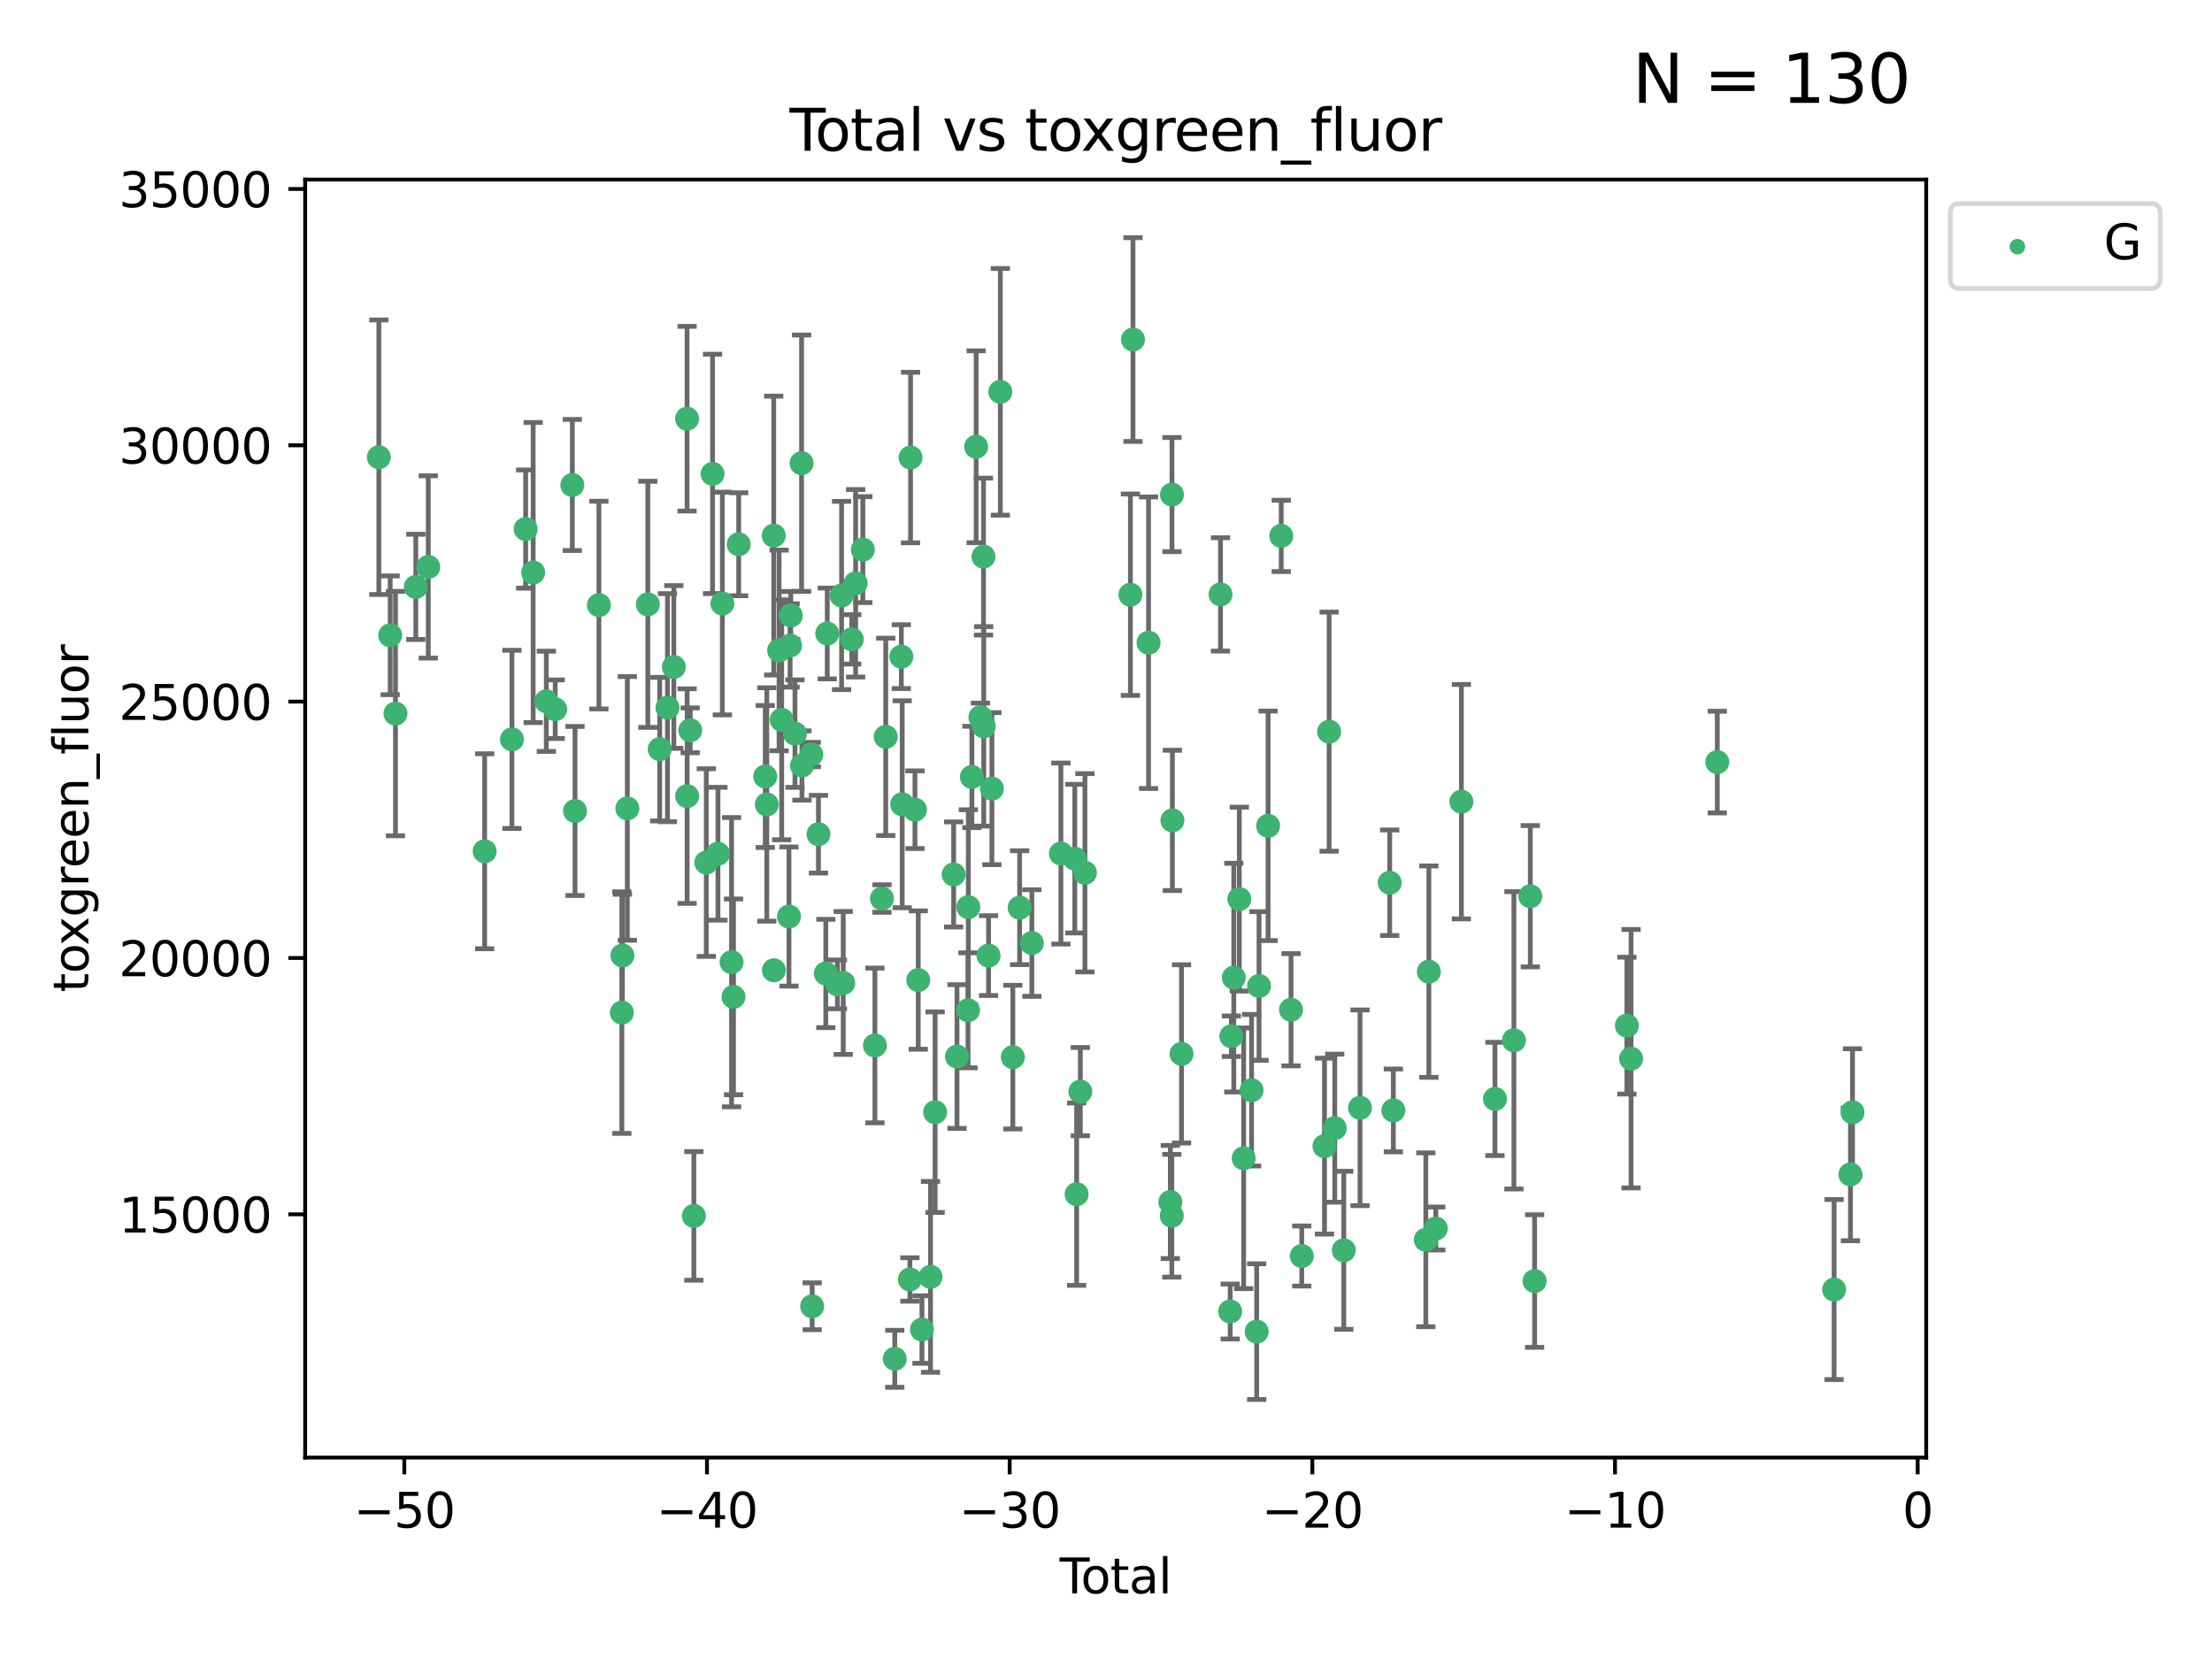 <?xml version="1.0" encoding="utf-8" standalone="no"?>
<!DOCTYPE svg PUBLIC "-//W3C//DTD SVG 1.1//EN"
  "http://www.w3.org/Graphics/SVG/1.1/DTD/svg11.dtd">
<svg xmlns:xlink="http://www.w3.org/1999/xlink" width="460.8pt" height="345.6pt" viewBox="0 0 460.8 345.6" xmlns="http://www.w3.org/2000/svg" version="1.1">
 <defs>
  <style type="text/css">*{stroke-linejoin: round; stroke-linecap: butt}</style>
 </defs>
 <g id="figure_1">
  <g id="patch_1">
   <path d="M 0 345.6 
L 460.8 345.6 
L 460.8 0 
L 0 0 
z
" style="fill: #ffffff"/>
  </g>
  <g id="axes_1">
   <g id="patch_2">
    <path d="M 63.571 303.64 
L 401.26 303.64 
L 401.26 37.411 
L 63.571 37.411 
z
" style="fill: #ffffff"/>
   </g>
   <g id="PathCollection_1">
    <defs>
     <path id="m5f4716dd8d" d="M 0 1.118 
C 0.297 1.118 0.581 1 0.791 0.791 
C 1 0.581 1.118 0.297 1.118 0 
C 1.118 -0.297 1 -0.581 0.791 -0.791 
C 0.581 -1 0.297 -1.118 0 -1.118 
C -0.297 -1.118 -0.581 -1 -0.791 -0.791 
C -1 -0.581 -1.118 -0.297 -1.118 0 
C -1.118 0.297 -1 0.581 -0.791 0.791 
C -0.581 1 -0.297 1.118 0 1.118 
z
" style="stroke: #3cb371"/>
    </defs>
    <g clip-path="url(#p4e703a776a)">
     <use xlink:href="#m5f4716dd8d" x="78.921" y="95.25" style="fill: #3cb371; stroke: #3cb371"/>
     <use xlink:href="#m5f4716dd8d" x="81.283" y="132.345" style="fill: #3cb371; stroke: #3cb371"/>
     <use xlink:href="#m5f4716dd8d" x="82.384" y="148.653" style="fill: #3cb371; stroke: #3cb371"/>
     <use xlink:href="#m5f4716dd8d" x="86.621" y="122.253" style="fill: #3cb371; stroke: #3cb371"/>
     <use xlink:href="#m5f4716dd8d" x="89.215" y="118.105" style="fill: #3cb371; stroke: #3cb371"/>
     <use xlink:href="#m5f4716dd8d" x="100.961" y="177.329" style="fill: #3cb371; stroke: #3cb371"/>
     <use xlink:href="#m5f4716dd8d" x="106.648" y="154.024" style="fill: #3cb371; stroke: #3cb371"/>
     <use xlink:href="#m5f4716dd8d" x="109.504" y="110.213" style="fill: #3cb371; stroke: #3cb371"/>
     <use xlink:href="#m5f4716dd8d" x="111.07" y="119.27" style="fill: #3cb371; stroke: #3cb371"/>
     <use xlink:href="#m5f4716dd8d" x="113.81" y="146.091" style="fill: #3cb371; stroke: #3cb371"/>
     <use xlink:href="#m5f4716dd8d" x="115.659" y="147.746" style="fill: #3cb371; stroke: #3cb371"/>
     <use xlink:href="#m5f4716dd8d" x="119.224" y="101.036" style="fill: #3cb371; stroke: #3cb371"/>
     <use xlink:href="#m5f4716dd8d" x="119.789" y="168.94" style="fill: #3cb371; stroke: #3cb371"/>
     <use xlink:href="#m5f4716dd8d" x="124.766" y="126.05" style="fill: #3cb371; stroke: #3cb371"/>
     <use xlink:href="#m5f4716dd8d" x="129.542" y="210.943" style="fill: #3cb371; stroke: #3cb371"/>
     <use xlink:href="#m5f4716dd8d" x="129.658" y="199.048" style="fill: #3cb371; stroke: #3cb371"/>
     <use xlink:href="#m5f4716dd8d" x="130.686" y="168.404" style="fill: #3cb371; stroke: #3cb371"/>
     <use xlink:href="#m5f4716dd8d" x="134.957" y="125.895" style="fill: #3cb371; stroke: #3cb371"/>
     <use xlink:href="#m5f4716dd8d" x="137.428" y="156.06" style="fill: #3cb371; stroke: #3cb371"/>
     <use xlink:href="#m5f4716dd8d" x="139.045" y="147.42" style="fill: #3cb371; stroke: #3cb371"/>
     <use xlink:href="#m5f4716dd8d" x="140.371" y="138.936" style="fill: #3cb371; stroke: #3cb371"/>
     <use xlink:href="#m5f4716dd8d" x="143.127" y="87.221" style="fill: #3cb371; stroke: #3cb371"/>
     <use xlink:href="#m5f4716dd8d" x="143.144" y="165.847" style="fill: #3cb371; stroke: #3cb371"/>
     <use xlink:href="#m5f4716dd8d" x="143.782" y="152.133" style="fill: #3cb371; stroke: #3cb371"/>
     <use xlink:href="#m5f4716dd8d" x="144.543" y="253.297" style="fill: #3cb371; stroke: #3cb371"/>
     <use xlink:href="#m5f4716dd8d" x="147.134" y="179.688" style="fill: #3cb371; stroke: #3cb371"/>
     <use xlink:href="#m5f4716dd8d" x="148.438" y="98.72" style="fill: #3cb371; stroke: #3cb371"/>
     <use xlink:href="#m5f4716dd8d" x="149.568" y="177.849" style="fill: #3cb371; stroke: #3cb371"/>
     <use xlink:href="#m5f4716dd8d" x="150.481" y="125.729" style="fill: #3cb371; stroke: #3cb371"/>
     <use xlink:href="#m5f4716dd8d" x="152.397" y="200.435" style="fill: #3cb371; stroke: #3cb371"/>
     <use xlink:href="#m5f4716dd8d" x="152.804" y="207.663" style="fill: #3cb371; stroke: #3cb371"/>
     <use xlink:href="#m5f4716dd8d" x="153.884" y="113.379" style="fill: #3cb371; stroke: #3cb371"/>
     <use xlink:href="#m5f4716dd8d" x="159.418" y="161.756" style="fill: #3cb371; stroke: #3cb371"/>
     <use xlink:href="#m5f4716dd8d" x="159.737" y="167.585" style="fill: #3cb371; stroke: #3cb371"/>
     <use xlink:href="#m5f4716dd8d" x="161.182" y="111.569" style="fill: #3cb371; stroke: #3cb371"/>
     <use xlink:href="#m5f4716dd8d" x="161.223" y="202.13" style="fill: #3cb371; stroke: #3cb371"/>
     <use xlink:href="#m5f4716dd8d" x="162.298" y="135.495" style="fill: #3cb371; stroke: #3cb371"/>
     <use xlink:href="#m5f4716dd8d" x="162.839" y="149.947" style="fill: #3cb371; stroke: #3cb371"/>
     <use xlink:href="#m5f4716dd8d" x="164.358" y="190.926" style="fill: #3cb371; stroke: #3cb371"/>
     <use xlink:href="#m5f4716dd8d" x="164.589" y="134.458" style="fill: #3cb371; stroke: #3cb371"/>
     <use xlink:href="#m5f4716dd8d" x="164.732" y="128.215" style="fill: #3cb371; stroke: #3cb371"/>
     <use xlink:href="#m5f4716dd8d" x="165.607" y="152.826" style="fill: #3cb371; stroke: #3cb371"/>
     <use xlink:href="#m5f4716dd8d" x="166.98" y="96.493" style="fill: #3cb371; stroke: #3cb371"/>
     <use xlink:href="#m5f4716dd8d" x="167.065" y="159.466" style="fill: #3cb371; stroke: #3cb371"/>
     <use xlink:href="#m5f4716dd8d" x="169.01" y="157.19" style="fill: #3cb371; stroke: #3cb371"/>
     <use xlink:href="#m5f4716dd8d" x="169.191" y="272.122" style="fill: #3cb371; stroke: #3cb371"/>
     <use xlink:href="#m5f4716dd8d" x="170.502" y="173.777" style="fill: #3cb371; stroke: #3cb371"/>
     <use xlink:href="#m5f4716dd8d" x="172.032" y="202.796" style="fill: #3cb371; stroke: #3cb371"/>
     <use xlink:href="#m5f4716dd8d" x="172.333" y="131.973" style="fill: #3cb371; stroke: #3cb371"/>
     <use xlink:href="#m5f4716dd8d" x="174.448" y="205.066" style="fill: #3cb371; stroke: #3cb371"/>
     <use xlink:href="#m5f4716dd8d" x="175.317" y="124.052" style="fill: #3cb371; stroke: #3cb371"/>
     <use xlink:href="#m5f4716dd8d" x="175.662" y="204.769" style="fill: #3cb371; stroke: #3cb371"/>
     <use xlink:href="#m5f4716dd8d" x="177.439" y="133.189" style="fill: #3cb371; stroke: #3cb371"/>
     <use xlink:href="#m5f4716dd8d" x="178.247" y="121.505" style="fill: #3cb371; stroke: #3cb371"/>
     <use xlink:href="#m5f4716dd8d" x="179.746" y="114.498" style="fill: #3cb371; stroke: #3cb371"/>
     <use xlink:href="#m5f4716dd8d" x="182.261" y="217.785" style="fill: #3cb371; stroke: #3cb371"/>
     <use xlink:href="#m5f4716dd8d" x="183.727" y="187.18" style="fill: #3cb371; stroke: #3cb371"/>
     <use xlink:href="#m5f4716dd8d" x="184.517" y="153.495" style="fill: #3cb371; stroke: #3cb371"/>
     <use xlink:href="#m5f4716dd8d" x="186.398" y="283.063" style="fill: #3cb371; stroke: #3cb371"/>
     <use xlink:href="#m5f4716dd8d" x="187.763" y="136.79" style="fill: #3cb371; stroke: #3cb371"/>
     <use xlink:href="#m5f4716dd8d" x="187.945" y="167.544" style="fill: #3cb371; stroke: #3cb371"/>
     <use xlink:href="#m5f4716dd8d" x="189.554" y="266.536" style="fill: #3cb371; stroke: #3cb371"/>
     <use xlink:href="#m5f4716dd8d" x="189.683" y="95.316" style="fill: #3cb371; stroke: #3cb371"/>
     <use xlink:href="#m5f4716dd8d" x="190.602" y="168.679" style="fill: #3cb371; stroke: #3cb371"/>
     <use xlink:href="#m5f4716dd8d" x="191.288" y="204.161" style="fill: #3cb371; stroke: #3cb371"/>
     <use xlink:href="#m5f4716dd8d" x="192.06" y="276.971" style="fill: #3cb371; stroke: #3cb371"/>
     <use xlink:href="#m5f4716dd8d" x="193.841" y="265.991" style="fill: #3cb371; stroke: #3cb371"/>
     <use xlink:href="#m5f4716dd8d" x="194.803" y="231.689" style="fill: #3cb371; stroke: #3cb371"/>
     <use xlink:href="#m5f4716dd8d" x="198.663" y="182.162" style="fill: #3cb371; stroke: #3cb371"/>
     <use xlink:href="#m5f4716dd8d" x="199.359" y="220.093" style="fill: #3cb371; stroke: #3cb371"/>
     <use xlink:href="#m5f4716dd8d" x="201.651" y="210.462" style="fill: #3cb371; stroke: #3cb371"/>
     <use xlink:href="#m5f4716dd8d" x="201.716" y="188.965" style="fill: #3cb371; stroke: #3cb371"/>
     <use xlink:href="#m5f4716dd8d" x="202.46" y="161.852" style="fill: #3cb371; stroke: #3cb371"/>
     <use xlink:href="#m5f4716dd8d" x="203.349" y="93.066" style="fill: #3cb371; stroke: #3cb371"/>
     <use xlink:href="#m5f4716dd8d" x="204.238" y="149.394" style="fill: #3cb371; stroke: #3cb371"/>
     <use xlink:href="#m5f4716dd8d" x="204.881" y="115.951" style="fill: #3cb371; stroke: #3cb371"/>
     <use xlink:href="#m5f4716dd8d" x="204.933" y="151.312" style="fill: #3cb371; stroke: #3cb371"/>
     <use xlink:href="#m5f4716dd8d" x="205.934" y="199.069" style="fill: #3cb371; stroke: #3cb371"/>
     <use xlink:href="#m5f4716dd8d" x="206.634" y="164.29" style="fill: #3cb371; stroke: #3cb371"/>
     <use xlink:href="#m5f4716dd8d" x="208.387" y="81.622" style="fill: #3cb371; stroke: #3cb371"/>
     <use xlink:href="#m5f4716dd8d" x="210.991" y="220.221" style="fill: #3cb371; stroke: #3cb371"/>
     <use xlink:href="#m5f4716dd8d" x="212.409" y="189.084" style="fill: #3cb371; stroke: #3cb371"/>
     <use xlink:href="#m5f4716dd8d" x="214.958" y="196.45" style="fill: #3cb371; stroke: #3cb371"/>
     <use xlink:href="#m5f4716dd8d" x="221.003" y="177.807" style="fill: #3cb371; stroke: #3cb371"/>
     <use xlink:href="#m5f4716dd8d" x="223.899" y="178.868" style="fill: #3cb371; stroke: #3cb371"/>
     <use xlink:href="#m5f4716dd8d" x="224.284" y="248.77" style="fill: #3cb371; stroke: #3cb371"/>
     <use xlink:href="#m5f4716dd8d" x="225.051" y="227.405" style="fill: #3cb371; stroke: #3cb371"/>
     <use xlink:href="#m5f4716dd8d" x="226.01" y="181.812" style="fill: #3cb371; stroke: #3cb371"/>
     <use xlink:href="#m5f4716dd8d" x="235.484" y="123.89" style="fill: #3cb371; stroke: #3cb371"/>
     <use xlink:href="#m5f4716dd8d" x="236.02" y="70.735" style="fill: #3cb371; stroke: #3cb371"/>
     <use xlink:href="#m5f4716dd8d" x="239.264" y="133.892" style="fill: #3cb371; stroke: #3cb371"/>
     <use xlink:href="#m5f4716dd8d" x="243.803" y="250.395" style="fill: #3cb371; stroke: #3cb371"/>
     <use xlink:href="#m5f4716dd8d" x="244.109" y="253.261" style="fill: #3cb371; stroke: #3cb371"/>
     <use xlink:href="#m5f4716dd8d" x="244.144" y="103.03" style="fill: #3cb371; stroke: #3cb371"/>
     <use xlink:href="#m5f4716dd8d" x="244.228" y="170.902" style="fill: #3cb371; stroke: #3cb371"/>
     <use xlink:href="#m5f4716dd8d" x="246.133" y="219.542" style="fill: #3cb371; stroke: #3cb371"/>
     <use xlink:href="#m5f4716dd8d" x="254.256" y="123.829" style="fill: #3cb371; stroke: #3cb371"/>
     <use xlink:href="#m5f4716dd8d" x="256.267" y="273.211" style="fill: #3cb371; stroke: #3cb371"/>
     <use xlink:href="#m5f4716dd8d" x="256.513" y="215.864" style="fill: #3cb371; stroke: #3cb371"/>
     <use xlink:href="#m5f4716dd8d" x="257.022" y="203.655" style="fill: #3cb371; stroke: #3cb371"/>
     <use xlink:href="#m5f4716dd8d" x="258.173" y="187.296" style="fill: #3cb371; stroke: #3cb371"/>
     <use xlink:href="#m5f4716dd8d" x="259.079" y="241.288" style="fill: #3cb371; stroke: #3cb371"/>
     <use xlink:href="#m5f4716dd8d" x="260.724" y="227.116" style="fill: #3cb371; stroke: #3cb371"/>
     <use xlink:href="#m5f4716dd8d" x="261.79" y="277.4" style="fill: #3cb371; stroke: #3cb371"/>
     <use xlink:href="#m5f4716dd8d" x="262.277" y="205.397" style="fill: #3cb371; stroke: #3cb371"/>
     <use xlink:href="#m5f4716dd8d" x="264.164" y="172.036" style="fill: #3cb371; stroke: #3cb371"/>
     <use xlink:href="#m5f4716dd8d" x="266.903" y="111.637" style="fill: #3cb371; stroke: #3cb371"/>
     <use xlink:href="#m5f4716dd8d" x="268.94" y="210.344" style="fill: #3cb371; stroke: #3cb371"/>
     <use xlink:href="#m5f4716dd8d" x="271.18" y="261.651" style="fill: #3cb371; stroke: #3cb371"/>
     <use xlink:href="#m5f4716dd8d" x="275.917" y="238.761" style="fill: #3cb371; stroke: #3cb371"/>
     <use xlink:href="#m5f4716dd8d" x="276.881" y="152.421" style="fill: #3cb371; stroke: #3cb371"/>
     <use xlink:href="#m5f4716dd8d" x="278.054" y="235.017" style="fill: #3cb371; stroke: #3cb371"/>
     <use xlink:href="#m5f4716dd8d" x="279.938" y="260.458" style="fill: #3cb371; stroke: #3cb371"/>
     <use xlink:href="#m5f4716dd8d" x="283.32" y="230.774" style="fill: #3cb371; stroke: #3cb371"/>
     <use xlink:href="#m5f4716dd8d" x="289.5" y="183.893" style="fill: #3cb371; stroke: #3cb371"/>
     <use xlink:href="#m5f4716dd8d" x="290.259" y="231.317" style="fill: #3cb371; stroke: #3cb371"/>
     <use xlink:href="#m5f4716dd8d" x="297.026" y="258.266" style="fill: #3cb371; stroke: #3cb371"/>
     <use xlink:href="#m5f4716dd8d" x="297.658" y="202.418" style="fill: #3cb371; stroke: #3cb371"/>
     <use xlink:href="#m5f4716dd8d" x="299.104" y="255.921" style="fill: #3cb371; stroke: #3cb371"/>
     <use xlink:href="#m5f4716dd8d" x="304.434" y="167.004" style="fill: #3cb371; stroke: #3cb371"/>
     <use xlink:href="#m5f4716dd8d" x="311.426" y="228.927" style="fill: #3cb371; stroke: #3cb371"/>
     <use xlink:href="#m5f4716dd8d" x="315.376" y="216.718" style="fill: #3cb371; stroke: #3cb371"/>
     <use xlink:href="#m5f4716dd8d" x="318.787" y="186.698" style="fill: #3cb371; stroke: #3cb371"/>
     <use xlink:href="#m5f4716dd8d" x="319.686" y="266.863" style="fill: #3cb371; stroke: #3cb371"/>
     <use xlink:href="#m5f4716dd8d" x="338.908" y="213.655" style="fill: #3cb371; stroke: #3cb371"/>
     <use xlink:href="#m5f4716dd8d" x="339.781" y="220.539" style="fill: #3cb371; stroke: #3cb371"/>
     <use xlink:href="#m5f4716dd8d" x="357.741" y="158.758" style="fill: #3cb371; stroke: #3cb371"/>
     <use xlink:href="#m5f4716dd8d" x="382.079" y="268.635" style="fill: #3cb371; stroke: #3cb371"/>
     <use xlink:href="#m5f4716dd8d" x="385.482" y="244.647" style="fill: #3cb371; stroke: #3cb371"/>
     <use xlink:href="#m5f4716dd8d" x="385.911" y="231.707" style="fill: #3cb371; stroke: #3cb371"/>
    </g>
   </g>
   <g id="matplotlib.axis_1">
    <g id="xtick_1">
     <g id="line2d_1">
      <defs>
       <path id="ma1f6749561" d="M 0 0 
L 0 3.5 
" style="stroke: #000000; stroke-width: 0.8"/>
      </defs>
      <g>
       <use xlink:href="#ma1f6749561" x="84.227" y="303.64" style="stroke: #000000; stroke-width: 0.8"/>
      </g>
     </g>
     <g id="text_1">
      <!-- −50 -->
      <g transform="translate(73.675 318.238)scale(0.1 -0.1)">
       <defs>
        <path id="DejaVuSans-2212" d="M 678 2272 
L 4684 2272 
L 4684 1741 
L 678 1741 
L 678 2272 
z
" transform="scale(0.016)"/>
        <path id="DejaVuSans-35" d="M 691 4666 
L 3169 4666 
L 3169 4134 
L 1269 4134 
L 1269 2991 
Q 1406 3038 1543 3061 
Q 1681 3084 1819 3084 
Q 2600 3084 3056 2656 
Q 3513 2228 3513 1497 
Q 3513 744 3044 326 
Q 2575 -91 1722 -91 
Q 1428 -91 1123 -41 
Q 819 9 494 109 
L 494 744 
Q 775 591 1075 516 
Q 1375 441 1709 441 
Q 2250 441 2565 725 
Q 2881 1009 2881 1497 
Q 2881 1984 2565 2268 
Q 2250 2553 1709 2553 
Q 1456 2553 1204 2497 
Q 953 2441 691 2322 
L 691 4666 
z
" transform="scale(0.016)"/>
        <path id="DejaVuSans-30" d="M 2034 4250 
Q 1547 4250 1301 3770 
Q 1056 3291 1056 2328 
Q 1056 1369 1301 889 
Q 1547 409 2034 409 
Q 2525 409 2770 889 
Q 3016 1369 3016 2328 
Q 3016 3291 2770 3770 
Q 2525 4250 2034 4250 
z
M 2034 4750 
Q 2819 4750 3233 4129 
Q 3647 3509 3647 2328 
Q 3647 1150 3233 529 
Q 2819 -91 2034 -91 
Q 1250 -91 836 529 
Q 422 1150 422 2328 
Q 422 3509 836 4129 
Q 1250 4750 2034 4750 
z
" transform="scale(0.016)"/>
       </defs>
       <use xlink:href="#DejaVuSans-2212"/>
       <use xlink:href="#DejaVuSans-35" x="83.789"/>
       <use xlink:href="#DejaVuSans-30" x="147.412"/>
      </g>
     </g>
    </g>
    <g id="xtick_2">
     <g id="line2d_2">
      <g>
       <use xlink:href="#ma1f6749561" x="147.279" y="303.64" style="stroke: #000000; stroke-width: 0.8"/>
      </g>
     </g>
     <g id="text_2">
      <!-- −40 -->
      <g transform="translate(136.727 318.238)scale(0.1 -0.1)">
       <defs>
        <path id="DejaVuSans-34" d="M 2419 4116 
L 825 1625 
L 2419 1625 
L 2419 4116 
z
M 2253 4666 
L 3047 4666 
L 3047 1625 
L 3713 1625 
L 3713 1100 
L 3047 1100 
L 3047 0 
L 2419 0 
L 2419 1100 
L 313 1100 
L 313 1709 
L 2253 4666 
z
" transform="scale(0.016)"/>
       </defs>
       <use xlink:href="#DejaVuSans-2212"/>
       <use xlink:href="#DejaVuSans-34" x="83.789"/>
       <use xlink:href="#DejaVuSans-30" x="147.412"/>
      </g>
     </g>
    </g>
    <g id="xtick_3">
     <g id="line2d_3">
      <g>
       <use xlink:href="#ma1f6749561" x="210.332" y="303.64" style="stroke: #000000; stroke-width: 0.8"/>
      </g>
     </g>
     <g id="text_3">
      <!-- −30 -->
      <g transform="translate(199.779 318.238)scale(0.1 -0.1)">
       <defs>
        <path id="DejaVuSans-33" d="M 2597 2516 
Q 3050 2419 3304 2112 
Q 3559 1806 3559 1356 
Q 3559 666 3084 287 
Q 2609 -91 1734 -91 
Q 1441 -91 1130 -33 
Q 819 25 488 141 
L 488 750 
Q 750 597 1062 519 
Q 1375 441 1716 441 
Q 2309 441 2620 675 
Q 2931 909 2931 1356 
Q 2931 1769 2642 2001 
Q 2353 2234 1838 2234 
L 1294 2234 
L 1294 2753 
L 1863 2753 
Q 2328 2753 2575 2939 
Q 2822 3125 2822 3475 
Q 2822 3834 2567 4026 
Q 2313 4219 1838 4219 
Q 1578 4219 1281 4162 
Q 984 4106 628 3988 
L 628 4550 
Q 988 4650 1302 4700 
Q 1616 4750 1894 4750 
Q 2613 4750 3031 4423 
Q 3450 4097 3450 3541 
Q 3450 3153 3228 2886 
Q 3006 2619 2597 2516 
z
" transform="scale(0.016)"/>
       </defs>
       <use xlink:href="#DejaVuSans-2212"/>
       <use xlink:href="#DejaVuSans-33" x="83.789"/>
       <use xlink:href="#DejaVuSans-30" x="147.412"/>
      </g>
     </g>
    </g>
    <g id="xtick_4">
     <g id="line2d_4">
      <g>
       <use xlink:href="#ma1f6749561" x="273.384" y="303.64" style="stroke: #000000; stroke-width: 0.8"/>
      </g>
     </g>
     <g id="text_4">
      <!-- −20 -->
      <g transform="translate(262.832 318.238)scale(0.1 -0.1)">
       <defs>
        <path id="DejaVuSans-32" d="M 1228 531 
L 3431 531 
L 3431 0 
L 469 0 
L 469 531 
Q 828 903 1448 1529 
Q 2069 2156 2228 2338 
Q 2531 2678 2651 2914 
Q 2772 3150 2772 3378 
Q 2772 3750 2511 3984 
Q 2250 4219 1831 4219 
Q 1534 4219 1204 4116 
Q 875 4013 500 3803 
L 500 4441 
Q 881 4594 1212 4672 
Q 1544 4750 1819 4750 
Q 2544 4750 2975 4387 
Q 3406 4025 3406 3419 
Q 3406 3131 3298 2873 
Q 3191 2616 2906 2266 
Q 2828 2175 2409 1742 
Q 1991 1309 1228 531 
z
" transform="scale(0.016)"/>
       </defs>
       <use xlink:href="#DejaVuSans-2212"/>
       <use xlink:href="#DejaVuSans-32" x="83.789"/>
       <use xlink:href="#DejaVuSans-30" x="147.412"/>
      </g>
     </g>
    </g>
    <g id="xtick_5">
     <g id="line2d_5">
      <g>
       <use xlink:href="#ma1f6749561" x="336.436" y="303.64" style="stroke: #000000; stroke-width: 0.8"/>
      </g>
     </g>
     <g id="text_5">
      <!-- −10 -->
      <g transform="translate(325.884 318.238)scale(0.1 -0.1)">
       <defs>
        <path id="DejaVuSans-31" d="M 794 531 
L 1825 531 
L 1825 4091 
L 703 3866 
L 703 4441 
L 1819 4666 
L 2450 4666 
L 2450 531 
L 3481 531 
L 3481 0 
L 794 0 
L 794 531 
z
" transform="scale(0.016)"/>
       </defs>
       <use xlink:href="#DejaVuSans-2212"/>
       <use xlink:href="#DejaVuSans-31" x="83.789"/>
       <use xlink:href="#DejaVuSans-30" x="147.412"/>
      </g>
     </g>
    </g>
    <g id="xtick_6">
     <g id="line2d_6">
      <g>
       <use xlink:href="#ma1f6749561" x="399.488" y="303.64" style="stroke: #000000; stroke-width: 0.8"/>
      </g>
     </g>
     <g id="text_6">
      <!-- 0 -->
      <g transform="translate(396.307 318.238)scale(0.1 -0.1)">
       <use xlink:href="#DejaVuSans-30"/>
      </g>
     </g>
    </g>
    <g id="text_7">
     <!-- Total -->
     <g transform="translate(220.739 331.917)scale(0.1 -0.1)">
      <defs>
       <path id="DejaVuSans-54" d="M -19 4666 
L 3928 4666 
L 3928 4134 
L 2272 4134 
L 2272 0 
L 1638 0 
L 1638 4134 
L -19 4134 
L -19 4666 
z
" transform="scale(0.016)"/>
       <path id="DejaVuSans-6f" d="M 1959 3097 
Q 1497 3097 1228 2736 
Q 959 2375 959 1747 
Q 959 1119 1226 758 
Q 1494 397 1959 397 
Q 2419 397 2687 759 
Q 2956 1122 2956 1747 
Q 2956 2369 2687 2733 
Q 2419 3097 1959 3097 
z
M 1959 3584 
Q 2709 3584 3137 3096 
Q 3566 2609 3566 1747 
Q 3566 888 3137 398 
Q 2709 -91 1959 -91 
Q 1206 -91 779 398 
Q 353 888 353 1747 
Q 353 2609 779 3096 
Q 1206 3584 1959 3584 
z
" transform="scale(0.016)"/>
       <path id="DejaVuSans-74" d="M 1172 4494 
L 1172 3500 
L 2356 3500 
L 2356 3053 
L 1172 3053 
L 1172 1153 
Q 1172 725 1289 603 
Q 1406 481 1766 481 
L 2356 481 
L 2356 0 
L 1766 0 
Q 1100 0 847 248 
Q 594 497 594 1153 
L 594 3053 
L 172 3053 
L 172 3500 
L 594 3500 
L 594 4494 
L 1172 4494 
z
" transform="scale(0.016)"/>
       <path id="DejaVuSans-61" d="M 2194 1759 
Q 1497 1759 1228 1600 
Q 959 1441 959 1056 
Q 959 750 1161 570 
Q 1363 391 1709 391 
Q 2188 391 2477 730 
Q 2766 1069 2766 1631 
L 2766 1759 
L 2194 1759 
z
M 3341 1997 
L 3341 0 
L 2766 0 
L 2766 531 
Q 2569 213 2275 61 
Q 1981 -91 1556 -91 
Q 1019 -91 701 211 
Q 384 513 384 1019 
Q 384 1609 779 1909 
Q 1175 2209 1959 2209 
L 2766 2209 
L 2766 2266 
Q 2766 2663 2505 2880 
Q 2244 3097 1772 3097 
Q 1472 3097 1187 3025 
Q 903 2953 641 2809 
L 641 3341 
Q 956 3463 1253 3523 
Q 1550 3584 1831 3584 
Q 2591 3584 2966 3190 
Q 3341 2797 3341 1997 
z
" transform="scale(0.016)"/>
       <path id="DejaVuSans-6c" d="M 603 4863 
L 1178 4863 
L 1178 0 
L 603 0 
L 603 4863 
z
" transform="scale(0.016)"/>
      </defs>
      <use xlink:href="#DejaVuSans-54"/>
      <use xlink:href="#DejaVuSans-6f" x="44.084"/>
      <use xlink:href="#DejaVuSans-74" x="105.266"/>
      <use xlink:href="#DejaVuSans-61" x="144.475"/>
      <use xlink:href="#DejaVuSans-6c" x="205.754"/>
     </g>
    </g>
   </g>
   <g id="matplotlib.axis_2">
    <g id="ytick_1">
     <g id="line2d_7">
      <defs>
       <path id="m3c7a1fc95a" d="M 0 0 
L -3.5 0 
" style="stroke: #000000; stroke-width: 0.8"/>
      </defs>
      <g>
       <use xlink:href="#m3c7a1fc95a" x="63.571" y="252.962" style="stroke: #000000; stroke-width: 0.8"/>
      </g>
     </g>
     <g id="text_8">
      <!-- 15000 -->
      <g transform="translate(24.759 256.761)scale(0.1 -0.1)">
       <use xlink:href="#DejaVuSans-31"/>
       <use xlink:href="#DejaVuSans-35" x="63.623"/>
       <use xlink:href="#DejaVuSans-30" x="127.246"/>
       <use xlink:href="#DejaVuSans-30" x="190.869"/>
       <use xlink:href="#DejaVuSans-30" x="254.492"/>
      </g>
     </g>
    </g>
    <g id="ytick_2">
     <g id="line2d_8">
      <g>
       <use xlink:href="#m3c7a1fc95a" x="63.571" y="199.561" style="stroke: #000000; stroke-width: 0.8"/>
      </g>
     </g>
     <g id="text_9">
      <!-- 20000 -->
      <g transform="translate(24.759 203.361)scale(0.1 -0.1)">
       <use xlink:href="#DejaVuSans-32"/>
       <use xlink:href="#DejaVuSans-30" x="63.623"/>
       <use xlink:href="#DejaVuSans-30" x="127.246"/>
       <use xlink:href="#DejaVuSans-30" x="190.869"/>
       <use xlink:href="#DejaVuSans-30" x="254.492"/>
      </g>
     </g>
    </g>
    <g id="ytick_3">
     <g id="line2d_9">
      <g>
       <use xlink:href="#m3c7a1fc95a" x="63.571" y="146.161" style="stroke: #000000; stroke-width: 0.8"/>
      </g>
     </g>
     <g id="text_10">
      <!-- 25000 -->
      <g transform="translate(24.759 149.96)scale(0.1 -0.1)">
       <use xlink:href="#DejaVuSans-32"/>
       <use xlink:href="#DejaVuSans-35" x="63.623"/>
       <use xlink:href="#DejaVuSans-30" x="127.246"/>
       <use xlink:href="#DejaVuSans-30" x="190.869"/>
       <use xlink:href="#DejaVuSans-30" x="254.492"/>
      </g>
     </g>
    </g>
    <g id="ytick_4">
     <g id="line2d_10">
      <g>
       <use xlink:href="#m3c7a1fc95a" x="63.571" y="92.761" style="stroke: #000000; stroke-width: 0.8"/>
      </g>
     </g>
     <g id="text_11">
      <!-- 30000 -->
      <g transform="translate(24.759 96.56)scale(0.1 -0.1)">
       <use xlink:href="#DejaVuSans-33"/>
       <use xlink:href="#DejaVuSans-30" x="63.623"/>
       <use xlink:href="#DejaVuSans-30" x="127.246"/>
       <use xlink:href="#DejaVuSans-30" x="190.869"/>
       <use xlink:href="#DejaVuSans-30" x="254.492"/>
      </g>
     </g>
    </g>
    <g id="ytick_5">
     <g id="line2d_11">
      <g>
       <use xlink:href="#m3c7a1fc95a" x="63.571" y="39.361" style="stroke: #000000; stroke-width: 0.8"/>
      </g>
     </g>
     <g id="text_12">
      <!-- 35000 -->
      <g transform="translate(24.759 43.16)scale(0.1 -0.1)">
       <use xlink:href="#DejaVuSans-33"/>
       <use xlink:href="#DejaVuSans-35" x="63.623"/>
       <use xlink:href="#DejaVuSans-30" x="127.246"/>
       <use xlink:href="#DejaVuSans-30" x="190.869"/>
       <use xlink:href="#DejaVuSans-30" x="254.492"/>
      </g>
     </g>
    </g>
    <g id="text_13">
     <!-- toxgreen_fluor -->
     <g transform="translate(18.401 206.72)rotate(-90)scale(0.1 -0.1)">
      <defs>
       <path id="DejaVuSans-78" d="M 3513 3500 
L 2247 1797 
L 3578 0 
L 2900 0 
L 1881 1375 
L 863 0 
L 184 0 
L 1544 1831 
L 300 3500 
L 978 3500 
L 1906 2253 
L 2834 3500 
L 3513 3500 
z
" transform="scale(0.016)"/>
       <path id="DejaVuSans-67" d="M 2906 1791 
Q 2906 2416 2648 2759 
Q 2391 3103 1925 3103 
Q 1463 3103 1205 2759 
Q 947 2416 947 1791 
Q 947 1169 1205 825 
Q 1463 481 1925 481 
Q 2391 481 2648 825 
Q 2906 1169 2906 1791 
z
M 3481 434 
Q 3481 -459 3084 -895 
Q 2688 -1331 1869 -1331 
Q 1566 -1331 1297 -1286 
Q 1028 -1241 775 -1147 
L 775 -588 
Q 1028 -725 1275 -790 
Q 1522 -856 1778 -856 
Q 2344 -856 2625 -561 
Q 2906 -266 2906 331 
L 2906 616 
Q 2728 306 2450 153 
Q 2172 0 1784 0 
Q 1141 0 747 490 
Q 353 981 353 1791 
Q 353 2603 747 3093 
Q 1141 3584 1784 3584 
Q 2172 3584 2450 3431 
Q 2728 3278 2906 2969 
L 2906 3500 
L 3481 3500 
L 3481 434 
z
" transform="scale(0.016)"/>
       <path id="DejaVuSans-72" d="M 2631 2963 
Q 2534 3019 2420 3045 
Q 2306 3072 2169 3072 
Q 1681 3072 1420 2755 
Q 1159 2438 1159 1844 
L 1159 0 
L 581 0 
L 581 3500 
L 1159 3500 
L 1159 2956 
Q 1341 3275 1631 3429 
Q 1922 3584 2338 3584 
Q 2397 3584 2469 3576 
Q 2541 3569 2628 3553 
L 2631 2963 
z
" transform="scale(0.016)"/>
       <path id="DejaVuSans-65" d="M 3597 1894 
L 3597 1613 
L 953 1613 
Q 991 1019 1311 708 
Q 1631 397 2203 397 
Q 2534 397 2845 478 
Q 3156 559 3463 722 
L 3463 178 
Q 3153 47 2828 -22 
Q 2503 -91 2169 -91 
Q 1331 -91 842 396 
Q 353 884 353 1716 
Q 353 2575 817 3079 
Q 1281 3584 2069 3584 
Q 2775 3584 3186 3129 
Q 3597 2675 3597 1894 
z
M 3022 2063 
Q 3016 2534 2758 2815 
Q 2500 3097 2075 3097 
Q 1594 3097 1305 2825 
Q 1016 2553 972 2059 
L 3022 2063 
z
" transform="scale(0.016)"/>
       <path id="DejaVuSans-6e" d="M 3513 2113 
L 3513 0 
L 2938 0 
L 2938 2094 
Q 2938 2591 2744 2837 
Q 2550 3084 2163 3084 
Q 1697 3084 1428 2787 
Q 1159 2491 1159 1978 
L 1159 0 
L 581 0 
L 581 3500 
L 1159 3500 
L 1159 2956 
Q 1366 3272 1645 3428 
Q 1925 3584 2291 3584 
Q 2894 3584 3203 3211 
Q 3513 2838 3513 2113 
z
" transform="scale(0.016)"/>
       <path id="DejaVuSans-5f" d="M 3263 -1063 
L 3263 -1509 
L -63 -1509 
L -63 -1063 
L 3263 -1063 
z
" transform="scale(0.016)"/>
       <path id="DejaVuSans-66" d="M 2375 4863 
L 2375 4384 
L 1825 4384 
Q 1516 4384 1395 4259 
Q 1275 4134 1275 3809 
L 1275 3500 
L 2222 3500 
L 2222 3053 
L 1275 3053 
L 1275 0 
L 697 0 
L 697 3053 
L 147 3053 
L 147 3500 
L 697 3500 
L 697 3744 
Q 697 4328 969 4595 
Q 1241 4863 1831 4863 
L 2375 4863 
z
" transform="scale(0.016)"/>
       <path id="DejaVuSans-75" d="M 544 1381 
L 544 3500 
L 1119 3500 
L 1119 1403 
Q 1119 906 1312 657 
Q 1506 409 1894 409 
Q 2359 409 2629 706 
Q 2900 1003 2900 1516 
L 2900 3500 
L 3475 3500 
L 3475 0 
L 2900 0 
L 2900 538 
Q 2691 219 2414 64 
Q 2138 -91 1772 -91 
Q 1169 -91 856 284 
Q 544 659 544 1381 
z
M 1991 3584 
L 1991 3584 
z
" transform="scale(0.016)"/>
      </defs>
      <use xlink:href="#DejaVuSans-74"/>
      <use xlink:href="#DejaVuSans-6f" x="39.209"/>
      <use xlink:href="#DejaVuSans-78" x="97.266"/>
      <use xlink:href="#DejaVuSans-67" x="156.445"/>
      <use xlink:href="#DejaVuSans-72" x="219.922"/>
      <use xlink:href="#DejaVuSans-65" x="258.785"/>
      <use xlink:href="#DejaVuSans-65" x="320.309"/>
      <use xlink:href="#DejaVuSans-6e" x="381.832"/>
      <use xlink:href="#DejaVuSans-5f" x="445.211"/>
      <use xlink:href="#DejaVuSans-66" x="495.211"/>
      <use xlink:href="#DejaVuSans-6c" x="530.416"/>
      <use xlink:href="#DejaVuSans-75" x="558.199"/>
      <use xlink:href="#DejaVuSans-6f" x="621.578"/>
      <use xlink:href="#DejaVuSans-72" x="682.76"/>
     </g>
    </g>
   </g>
   <g id="LineCollection_1">
    <path d="M 78.921 123.841 
L 78.921 66.66 
" clip-path="url(#p4e703a776a)" style="fill: none; stroke: #696969"/>
    <path d="M 81.283 144.713 
L 81.283 119.977 
" clip-path="url(#p4e703a776a)" style="fill: none; stroke: #696969"/>
    <path d="M 82.384 174.115 
L 82.384 123.191 
" clip-path="url(#p4e703a776a)" style="fill: none; stroke: #696969"/>
    <path d="M 86.621 133.212 
L 86.621 111.294 
" clip-path="url(#p4e703a776a)" style="fill: none; stroke: #696969"/>
    <path d="M 89.215 137.091 
L 89.215 99.119 
" clip-path="url(#p4e703a776a)" style="fill: none; stroke: #696969"/>
    <path d="M 100.961 197.639 
L 100.961 157.019 
" clip-path="url(#p4e703a776a)" style="fill: none; stroke: #696969"/>
    <path d="M 106.648 172.585 
L 106.648 135.463 
" clip-path="url(#p4e703a776a)" style="fill: none; stroke: #696969"/>
    <path d="M 109.504 122.523 
L 109.504 97.902 
" clip-path="url(#p4e703a776a)" style="fill: none; stroke: #696969"/>
    <path d="M 111.07 150.53 
L 111.07 88.01 
" clip-path="url(#p4e703a776a)" style="fill: none; stroke: #696969"/>
    <path d="M 113.81 156.529 
L 113.81 135.654 
" clip-path="url(#p4e703a776a)" style="fill: none; stroke: #696969"/>
    <path d="M 115.659 153.853 
L 115.659 141.639 
" clip-path="url(#p4e703a776a)" style="fill: none; stroke: #696969"/>
    <path d="M 119.224 114.693 
L 119.224 87.378 
" clip-path="url(#p4e703a776a)" style="fill: none; stroke: #696969"/>
    <path d="M 119.789 186.549 
L 119.789 151.33 
" clip-path="url(#p4e703a776a)" style="fill: none; stroke: #696969"/>
    <path d="M 124.766 147.68 
L 124.766 104.421 
" clip-path="url(#p4e703a776a)" style="fill: none; stroke: #696969"/>
    <path d="M 129.542 236.109 
L 129.542 185.777 
" clip-path="url(#p4e703a776a)" style="fill: none; stroke: #696969"/>
    <path d="M 129.658 211.808 
L 129.658 186.287 
" clip-path="url(#p4e703a776a)" style="fill: none; stroke: #696969"/>
    <path d="M 130.686 195.874 
L 130.686 140.934 
" clip-path="url(#p4e703a776a)" style="fill: none; stroke: #696969"/>
    <path d="M 134.957 151.533 
L 134.957 100.258 
" clip-path="url(#p4e703a776a)" style="fill: none; stroke: #696969"/>
    <path d="M 137.428 171.017 
L 137.428 141.103 
" clip-path="url(#p4e703a776a)" style="fill: none; stroke: #696969"/>
    <path d="M 139.045 171.175 
L 139.045 123.664 
" clip-path="url(#p4e703a776a)" style="fill: none; stroke: #696969"/>
    <path d="M 140.371 155.885 
L 140.371 121.987 
" clip-path="url(#p4e703a776a)" style="fill: none; stroke: #696969"/>
    <path d="M 143.127 106.456 
L 143.127 67.987 
" clip-path="url(#p4e703a776a)" style="fill: none; stroke: #696969"/>
    <path d="M 143.144 188.199 
L 143.144 143.496 
" clip-path="url(#p4e703a776a)" style="fill: none; stroke: #696969"/>
    <path d="M 143.782 156.807 
L 143.782 147.46 
" clip-path="url(#p4e703a776a)" style="fill: none; stroke: #696969"/>
    <path d="M 144.543 266.696 
L 144.543 239.897 
" clip-path="url(#p4e703a776a)" style="fill: none; stroke: #696969"/>
    <path d="M 147.134 199.235 
L 147.134 160.142 
" clip-path="url(#p4e703a776a)" style="fill: none; stroke: #696969"/>
    <path d="M 148.438 123.654 
L 148.438 73.787 
" clip-path="url(#p4e703a776a)" style="fill: none; stroke: #696969"/>
    <path d="M 149.568 191.686 
L 149.568 164.011 
" clip-path="url(#p4e703a776a)" style="fill: none; stroke: #696969"/>
    <path d="M 150.481 148.925 
L 150.481 102.532 
" clip-path="url(#p4e703a776a)" style="fill: none; stroke: #696969"/>
    <path d="M 152.397 230.567 
L 152.397 170.303 
" clip-path="url(#p4e703a776a)" style="fill: none; stroke: #696969"/>
    <path d="M 152.804 228.055 
L 152.804 187.271 
" clip-path="url(#p4e703a776a)" style="fill: none; stroke: #696969"/>
    <path d="M 153.884 124.103 
L 153.884 102.654 
" clip-path="url(#p4e703a776a)" style="fill: none; stroke: #696969"/>
    <path d="M 159.418 176.541 
L 159.418 146.97 
" clip-path="url(#p4e703a776a)" style="fill: none; stroke: #696969"/>
    <path d="M 159.737 191.896 
L 159.737 143.275 
" clip-path="url(#p4e703a776a)" style="fill: none; stroke: #696969"/>
    <path d="M 161.182 140.612 
L 161.182 82.525 
" clip-path="url(#p4e703a776a)" style="fill: none; stroke: #696969"/>
    <path d="M 161.223 202.929 
L 161.223 201.331 
" clip-path="url(#p4e703a776a)" style="fill: none; stroke: #696969"/>
    <path d="M 162.298 156.391 
L 162.298 114.599 
" clip-path="url(#p4e703a776a)" style="fill: none; stroke: #696969"/>
    <path d="M 162.839 174.933 
L 162.839 124.962 
" clip-path="url(#p4e703a776a)" style="fill: none; stroke: #696969"/>
    <path d="M 164.358 205.418 
L 164.358 176.434 
" clip-path="url(#p4e703a776a)" style="fill: none; stroke: #696969"/>
    <path d="M 164.589 143.144 
L 164.589 125.772 
" clip-path="url(#p4e703a776a)" style="fill: none; stroke: #696969"/>
    <path d="M 164.732 133.212 
L 164.732 123.218 
" clip-path="url(#p4e703a776a)" style="fill: none; stroke: #696969"/>
    <path d="M 165.607 164.03 
L 165.607 141.622 
" clip-path="url(#p4e703a776a)" style="fill: none; stroke: #696969"/>
    <path d="M 166.98 123.196 
L 166.98 69.789 
" clip-path="url(#p4e703a776a)" style="fill: none; stroke: #696969"/>
    <path d="M 167.065 166.679 
L 167.065 152.254 
" clip-path="url(#p4e703a776a)" style="fill: none; stroke: #696969"/>
    <path d="M 169.01 159.729 
L 169.01 154.652 
" clip-path="url(#p4e703a776a)" style="fill: none; stroke: #696969"/>
    <path d="M 169.191 277.006 
L 169.191 267.238 
" clip-path="url(#p4e703a776a)" style="fill: none; stroke: #696969"/>
    <path d="M 170.502 181.87 
L 170.502 165.684 
" clip-path="url(#p4e703a776a)" style="fill: none; stroke: #696969"/>
    <path d="M 172.032 214.079 
L 172.032 191.513 
" clip-path="url(#p4e703a776a)" style="fill: none; stroke: #696969"/>
    <path d="M 172.333 141.427 
L 172.333 122.519 
" clip-path="url(#p4e703a776a)" style="fill: none; stroke: #696969"/>
    <path d="M 174.448 210.144 
L 174.448 199.989 
" clip-path="url(#p4e703a776a)" style="fill: none; stroke: #696969"/>
    <path d="M 175.317 143.66 
L 175.317 104.444 
" clip-path="url(#p4e703a776a)" style="fill: none; stroke: #696969"/>
    <path d="M 175.662 219.652 
L 175.662 189.885 
" clip-path="url(#p4e703a776a)" style="fill: none; stroke: #696969"/>
    <path d="M 177.439 138.334 
L 177.439 128.045 
" clip-path="url(#p4e703a776a)" style="fill: none; stroke: #696969"/>
    <path d="M 178.247 141.036 
L 178.247 101.974 
" clip-path="url(#p4e703a776a)" style="fill: none; stroke: #696969"/>
    <path d="M 179.746 125.528 
L 179.746 103.467 
" clip-path="url(#p4e703a776a)" style="fill: none; stroke: #696969"/>
    <path d="M 182.261 233.901 
L 182.261 201.669 
" clip-path="url(#p4e703a776a)" style="fill: none; stroke: #696969"/>
    <path d="M 183.727 190.045 
L 183.727 184.315 
" clip-path="url(#p4e703a776a)" style="fill: none; stroke: #696969"/>
    <path d="M 184.517 174.057 
L 184.517 132.934 
" clip-path="url(#p4e703a776a)" style="fill: none; stroke: #696969"/>
    <path d="M 186.398 289.001 
L 186.398 277.124 
" clip-path="url(#p4e703a776a)" style="fill: none; stroke: #696969"/>
    <path d="M 187.763 143.439 
L 187.763 130.14 
" clip-path="url(#p4e703a776a)" style="fill: none; stroke: #696969"/>
    <path d="M 187.945 189.096 
L 187.945 145.991 
" clip-path="url(#p4e703a776a)" style="fill: none; stroke: #696969"/>
    <path d="M 189.554 271.062 
L 189.554 262.01 
" clip-path="url(#p4e703a776a)" style="fill: none; stroke: #696969"/>
    <path d="M 189.683 113.077 
L 189.683 77.555 
" clip-path="url(#p4e703a776a)" style="fill: none; stroke: #696969"/>
    <path d="M 190.602 176.773 
L 190.602 160.586 
" clip-path="url(#p4e703a776a)" style="fill: none; stroke: #696969"/>
    <path d="M 191.288 218.572 
L 191.288 189.749 
" clip-path="url(#p4e703a776a)" style="fill: none; stroke: #696969"/>
    <path d="M 192.06 284.002 
L 192.06 269.94 
" clip-path="url(#p4e703a776a)" style="fill: none; stroke: #696969"/>
    <path d="M 193.841 285.877 
L 193.841 246.106 
" clip-path="url(#p4e703a776a)" style="fill: none; stroke: #696969"/>
    <path d="M 194.803 252.581 
L 194.803 210.798 
" clip-path="url(#p4e703a776a)" style="fill: none; stroke: #696969"/>
    <path d="M 198.663 193.107 
L 198.663 171.217 
" clip-path="url(#p4e703a776a)" style="fill: none; stroke: #696969"/>
    <path d="M 199.359 235.057 
L 199.359 205.128 
" clip-path="url(#p4e703a776a)" style="fill: none; stroke: #696969"/>
    <path d="M 201.651 222.441 
L 201.651 198.482 
" clip-path="url(#p4e703a776a)" style="fill: none; stroke: #696969"/>
    <path d="M 201.716 209.246 
L 201.716 168.683 
" clip-path="url(#p4e703a776a)" style="fill: none; stroke: #696969"/>
    <path d="M 202.46 172.406 
L 202.46 151.298 
" clip-path="url(#p4e703a776a)" style="fill: none; stroke: #696969"/>
    <path d="M 203.349 113.054 
L 203.349 73.079 
" clip-path="url(#p4e703a776a)" style="fill: none; stroke: #696969"/>
    <path d="M 204.238 152.323 
L 204.238 146.465 
" clip-path="url(#p4e703a776a)" style="fill: none; stroke: #696969"/>
    <path d="M 204.881 132.302 
L 204.881 99.601 
" clip-path="url(#p4e703a776a)" style="fill: none; stroke: #696969"/>
    <path d="M 204.933 172.09 
L 204.933 130.534 
" clip-path="url(#p4e703a776a)" style="fill: none; stroke: #696969"/>
    <path d="M 205.934 207.384 
L 205.934 190.753 
" clip-path="url(#p4e703a776a)" style="fill: none; stroke: #696969"/>
    <path d="M 206.634 180.12 
L 206.634 148.46 
" clip-path="url(#p4e703a776a)" style="fill: none; stroke: #696969"/>
    <path d="M 208.387 107.319 
L 208.387 55.926 
" clip-path="url(#p4e703a776a)" style="fill: none; stroke: #696969"/>
    <path d="M 210.991 235.188 
L 210.991 205.253 
" clip-path="url(#p4e703a776a)" style="fill: none; stroke: #696969"/>
    <path d="M 212.409 200.948 
L 212.409 177.221 
" clip-path="url(#p4e703a776a)" style="fill: none; stroke: #696969"/>
    <path d="M 214.958 207.556 
L 214.958 185.344 
" clip-path="url(#p4e703a776a)" style="fill: none; stroke: #696969"/>
    <path d="M 221.003 196.659 
L 221.003 158.955 
" clip-path="url(#p4e703a776a)" style="fill: none; stroke: #696969"/>
    <path d="M 223.899 194.348 
L 223.899 163.387 
" clip-path="url(#p4e703a776a)" style="fill: none; stroke: #696969"/>
    <path d="M 224.284 267.765 
L 224.284 229.775 
" clip-path="url(#p4e703a776a)" style="fill: none; stroke: #696969"/>
    <path d="M 225.051 236.592 
L 225.051 218.218 
" clip-path="url(#p4e703a776a)" style="fill: none; stroke: #696969"/>
    <path d="M 226.01 202.463 
L 226.01 161.16 
" clip-path="url(#p4e703a776a)" style="fill: none; stroke: #696969"/>
    <path d="M 235.484 144.867 
L 235.484 102.914 
" clip-path="url(#p4e703a776a)" style="fill: none; stroke: #696969"/>
    <path d="M 236.02 91.958 
L 236.02 49.513 
" clip-path="url(#p4e703a776a)" style="fill: none; stroke: #696969"/>
    <path d="M 239.264 164.258 
L 239.264 103.527 
" clip-path="url(#p4e703a776a)" style="fill: none; stroke: #696969"/>
    <path d="M 243.803 262.178 
L 243.803 238.613 
" clip-path="url(#p4e703a776a)" style="fill: none; stroke: #696969"/>
    <path d="M 244.109 266.049 
L 244.109 240.473 
" clip-path="url(#p4e703a776a)" style="fill: none; stroke: #696969"/>
    <path d="M 244.144 114.919 
L 244.144 91.142 
" clip-path="url(#p4e703a776a)" style="fill: none; stroke: #696969"/>
    <path d="M 244.228 185.513 
L 244.228 156.291 
" clip-path="url(#p4e703a776a)" style="fill: none; stroke: #696969"/>
    <path d="M 246.133 238.103 
L 246.133 200.981 
" clip-path="url(#p4e703a776a)" style="fill: none; stroke: #696969"/>
    <path d="M 254.256 135.632 
L 254.256 112.026 
" clip-path="url(#p4e703a776a)" style="fill: none; stroke: #696969"/>
    <path d="M 256.267 278.928 
L 256.267 267.493 
" clip-path="url(#p4e703a776a)" style="fill: none; stroke: #696969"/>
    <path d="M 256.513 220.086 
L 256.513 211.642 
" clip-path="url(#p4e703a776a)" style="fill: none; stroke: #696969"/>
    <path d="M 257.022 227.476 
L 257.022 179.833 
" clip-path="url(#p4e703a776a)" style="fill: none; stroke: #696969"/>
    <path d="M 258.173 206.45 
L 258.173 168.142 
" clip-path="url(#p4e703a776a)" style="fill: none; stroke: #696969"/>
    <path d="M 259.079 268.442 
L 259.079 214.134 
" clip-path="url(#p4e703a776a)" style="fill: none; stroke: #696969"/>
    <path d="M 260.724 242.9 
L 260.724 211.331 
" clip-path="url(#p4e703a776a)" style="fill: none; stroke: #696969"/>
    <path d="M 261.79 291.539 
L 261.79 263.261 
" clip-path="url(#p4e703a776a)" style="fill: none; stroke: #696969"/>
    <path d="M 262.277 220.878 
L 262.277 189.916 
" clip-path="url(#p4e703a776a)" style="fill: none; stroke: #696969"/>
    <path d="M 264.164 195.943 
L 264.164 148.129 
" clip-path="url(#p4e703a776a)" style="fill: none; stroke: #696969"/>
    <path d="M 266.903 119.064 
L 266.903 104.211 
" clip-path="url(#p4e703a776a)" style="fill: none; stroke: #696969"/>
    <path d="M 268.94 222.034 
L 268.94 198.654 
" clip-path="url(#p4e703a776a)" style="fill: none; stroke: #696969"/>
    <path d="M 271.18 267.907 
L 271.18 255.394 
" clip-path="url(#p4e703a776a)" style="fill: none; stroke: #696969"/>
    <path d="M 275.917 257.078 
L 275.917 220.443 
" clip-path="url(#p4e703a776a)" style="fill: none; stroke: #696969"/>
    <path d="M 276.881 177.326 
L 276.881 127.516 
" clip-path="url(#p4e703a776a)" style="fill: none; stroke: #696969"/>
    <path d="M 278.054 250.437 
L 278.054 219.598 
" clip-path="url(#p4e703a776a)" style="fill: none; stroke: #696969"/>
    <path d="M 279.938 276.919 
L 279.938 243.998 
" clip-path="url(#p4e703a776a)" style="fill: none; stroke: #696969"/>
    <path d="M 283.32 251.156 
L 283.32 210.391 
" clip-path="url(#p4e703a776a)" style="fill: none; stroke: #696969"/>
    <path d="M 289.5 194.886 
L 289.5 172.9 
" clip-path="url(#p4e703a776a)" style="fill: none; stroke: #696969"/>
    <path d="M 290.259 239.947 
L 290.259 222.687 
" clip-path="url(#p4e703a776a)" style="fill: none; stroke: #696969"/>
    <path d="M 297.026 276.373 
L 297.026 240.159 
" clip-path="url(#p4e703a776a)" style="fill: none; stroke: #696969"/>
    <path d="M 297.658 224.434 
L 297.658 180.401 
" clip-path="url(#p4e703a776a)" style="fill: none; stroke: #696969"/>
    <path d="M 299.104 260.402 
L 299.104 251.44 
" clip-path="url(#p4e703a776a)" style="fill: none; stroke: #696969"/>
    <path d="M 304.434 191.424 
L 304.434 142.585 
" clip-path="url(#p4e703a776a)" style="fill: none; stroke: #696969"/>
    <path d="M 311.426 240.721 
L 311.426 217.134 
" clip-path="url(#p4e703a776a)" style="fill: none; stroke: #696969"/>
    <path d="M 315.376 247.684 
L 315.376 185.753 
" clip-path="url(#p4e703a776a)" style="fill: none; stroke: #696969"/>
    <path d="M 318.787 201.418 
L 318.787 171.977 
" clip-path="url(#p4e703a776a)" style="fill: none; stroke: #696969"/>
    <path d="M 319.686 280.673 
L 319.686 253.052 
" clip-path="url(#p4e703a776a)" style="fill: none; stroke: #696969"/>
    <path d="M 338.908 227.908 
L 338.908 199.403 
" clip-path="url(#p4e703a776a)" style="fill: none; stroke: #696969"/>
    <path d="M 339.781 247.456 
L 339.781 193.623 
" clip-path="url(#p4e703a776a)" style="fill: none; stroke: #696969"/>
    <path d="M 357.741 169.349 
L 357.741 148.167 
" clip-path="url(#p4e703a776a)" style="fill: none; stroke: #696969"/>
    <path d="M 382.079 287.389 
L 382.079 249.881 
" clip-path="url(#p4e703a776a)" style="fill: none; stroke: #696969"/>
    <path d="M 385.482 258.464 
L 385.482 230.831 
" clip-path="url(#p4e703a776a)" style="fill: none; stroke: #696969"/>
    <path d="M 385.911 244.944 
L 385.911 218.471 
" clip-path="url(#p4e703a776a)" style="fill: none; stroke: #696969"/>
   </g>
   <g id="line2d_12">
    <defs>
     <path id="mcd64917109" d="M 2 0 
L -2 -0 
" style="stroke: #696969"/>
    </defs>
    <g clip-path="url(#p4e703a776a)">
     <use xlink:href="#mcd64917109" x="78.921" y="123.841" style="fill: #696969; stroke: #696969"/>
     <use xlink:href="#mcd64917109" x="81.283" y="144.713" style="fill: #696969; stroke: #696969"/>
     <use xlink:href="#mcd64917109" x="82.384" y="174.115" style="fill: #696969; stroke: #696969"/>
     <use xlink:href="#mcd64917109" x="86.621" y="133.212" style="fill: #696969; stroke: #696969"/>
     <use xlink:href="#mcd64917109" x="89.215" y="137.091" style="fill: #696969; stroke: #696969"/>
     <use xlink:href="#mcd64917109" x="100.961" y="197.639" style="fill: #696969; stroke: #696969"/>
     <use xlink:href="#mcd64917109" x="106.648" y="172.585" style="fill: #696969; stroke: #696969"/>
     <use xlink:href="#mcd64917109" x="109.504" y="122.523" style="fill: #696969; stroke: #696969"/>
     <use xlink:href="#mcd64917109" x="111.07" y="150.53" style="fill: #696969; stroke: #696969"/>
     <use xlink:href="#mcd64917109" x="113.81" y="156.529" style="fill: #696969; stroke: #696969"/>
     <use xlink:href="#mcd64917109" x="115.659" y="153.853" style="fill: #696969; stroke: #696969"/>
     <use xlink:href="#mcd64917109" x="119.224" y="114.693" style="fill: #696969; stroke: #696969"/>
     <use xlink:href="#mcd64917109" x="119.789" y="186.549" style="fill: #696969; stroke: #696969"/>
     <use xlink:href="#mcd64917109" x="124.766" y="147.68" style="fill: #696969; stroke: #696969"/>
     <use xlink:href="#mcd64917109" x="129.542" y="236.109" style="fill: #696969; stroke: #696969"/>
     <use xlink:href="#mcd64917109" x="129.658" y="211.808" style="fill: #696969; stroke: #696969"/>
     <use xlink:href="#mcd64917109" x="130.686" y="195.874" style="fill: #696969; stroke: #696969"/>
     <use xlink:href="#mcd64917109" x="134.957" y="151.533" style="fill: #696969; stroke: #696969"/>
     <use xlink:href="#mcd64917109" x="137.428" y="171.017" style="fill: #696969; stroke: #696969"/>
     <use xlink:href="#mcd64917109" x="139.045" y="171.175" style="fill: #696969; stroke: #696969"/>
     <use xlink:href="#mcd64917109" x="140.371" y="155.885" style="fill: #696969; stroke: #696969"/>
     <use xlink:href="#mcd64917109" x="143.127" y="106.456" style="fill: #696969; stroke: #696969"/>
     <use xlink:href="#mcd64917109" x="143.144" y="188.199" style="fill: #696969; stroke: #696969"/>
     <use xlink:href="#mcd64917109" x="143.782" y="156.807" style="fill: #696969; stroke: #696969"/>
     <use xlink:href="#mcd64917109" x="144.543" y="266.696" style="fill: #696969; stroke: #696969"/>
     <use xlink:href="#mcd64917109" x="147.134" y="199.235" style="fill: #696969; stroke: #696969"/>
     <use xlink:href="#mcd64917109" x="148.438" y="123.654" style="fill: #696969; stroke: #696969"/>
     <use xlink:href="#mcd64917109" x="149.568" y="191.686" style="fill: #696969; stroke: #696969"/>
     <use xlink:href="#mcd64917109" x="150.481" y="148.925" style="fill: #696969; stroke: #696969"/>
     <use xlink:href="#mcd64917109" x="152.397" y="230.567" style="fill: #696969; stroke: #696969"/>
     <use xlink:href="#mcd64917109" x="152.804" y="228.055" style="fill: #696969; stroke: #696969"/>
     <use xlink:href="#mcd64917109" x="153.884" y="124.103" style="fill: #696969; stroke: #696969"/>
     <use xlink:href="#mcd64917109" x="159.418" y="176.541" style="fill: #696969; stroke: #696969"/>
     <use xlink:href="#mcd64917109" x="159.737" y="191.896" style="fill: #696969; stroke: #696969"/>
     <use xlink:href="#mcd64917109" x="161.182" y="140.612" style="fill: #696969; stroke: #696969"/>
     <use xlink:href="#mcd64917109" x="161.223" y="202.929" style="fill: #696969; stroke: #696969"/>
     <use xlink:href="#mcd64917109" x="162.298" y="156.391" style="fill: #696969; stroke: #696969"/>
     <use xlink:href="#mcd64917109" x="162.839" y="174.933" style="fill: #696969; stroke: #696969"/>
     <use xlink:href="#mcd64917109" x="164.358" y="205.418" style="fill: #696969; stroke: #696969"/>
     <use xlink:href="#mcd64917109" x="164.589" y="143.144" style="fill: #696969; stroke: #696969"/>
     <use xlink:href="#mcd64917109" x="164.732" y="133.212" style="fill: #696969; stroke: #696969"/>
     <use xlink:href="#mcd64917109" x="165.607" y="164.03" style="fill: #696969; stroke: #696969"/>
     <use xlink:href="#mcd64917109" x="166.98" y="123.196" style="fill: #696969; stroke: #696969"/>
     <use xlink:href="#mcd64917109" x="167.065" y="166.679" style="fill: #696969; stroke: #696969"/>
     <use xlink:href="#mcd64917109" x="169.01" y="159.729" style="fill: #696969; stroke: #696969"/>
     <use xlink:href="#mcd64917109" x="169.191" y="277.006" style="fill: #696969; stroke: #696969"/>
     <use xlink:href="#mcd64917109" x="170.502" y="181.87" style="fill: #696969; stroke: #696969"/>
     <use xlink:href="#mcd64917109" x="172.032" y="214.079" style="fill: #696969; stroke: #696969"/>
     <use xlink:href="#mcd64917109" x="172.333" y="141.427" style="fill: #696969; stroke: #696969"/>
     <use xlink:href="#mcd64917109" x="174.448" y="210.144" style="fill: #696969; stroke: #696969"/>
     <use xlink:href="#mcd64917109" x="175.317" y="143.66" style="fill: #696969; stroke: #696969"/>
     <use xlink:href="#mcd64917109" x="175.662" y="219.652" style="fill: #696969; stroke: #696969"/>
     <use xlink:href="#mcd64917109" x="177.439" y="138.334" style="fill: #696969; stroke: #696969"/>
     <use xlink:href="#mcd64917109" x="178.247" y="141.036" style="fill: #696969; stroke: #696969"/>
     <use xlink:href="#mcd64917109" x="179.746" y="125.528" style="fill: #696969; stroke: #696969"/>
     <use xlink:href="#mcd64917109" x="182.261" y="233.901" style="fill: #696969; stroke: #696969"/>
     <use xlink:href="#mcd64917109" x="183.727" y="190.045" style="fill: #696969; stroke: #696969"/>
     <use xlink:href="#mcd64917109" x="184.517" y="174.057" style="fill: #696969; stroke: #696969"/>
     <use xlink:href="#mcd64917109" x="186.398" y="289.001" style="fill: #696969; stroke: #696969"/>
     <use xlink:href="#mcd64917109" x="187.763" y="143.439" style="fill: #696969; stroke: #696969"/>
     <use xlink:href="#mcd64917109" x="187.945" y="189.096" style="fill: #696969; stroke: #696969"/>
     <use xlink:href="#mcd64917109" x="189.554" y="271.062" style="fill: #696969; stroke: #696969"/>
     <use xlink:href="#mcd64917109" x="189.683" y="113.077" style="fill: #696969; stroke: #696969"/>
     <use xlink:href="#mcd64917109" x="190.602" y="176.773" style="fill: #696969; stroke: #696969"/>
     <use xlink:href="#mcd64917109" x="191.288" y="218.572" style="fill: #696969; stroke: #696969"/>
     <use xlink:href="#mcd64917109" x="192.06" y="284.002" style="fill: #696969; stroke: #696969"/>
     <use xlink:href="#mcd64917109" x="193.841" y="285.877" style="fill: #696969; stroke: #696969"/>
     <use xlink:href="#mcd64917109" x="194.803" y="252.581" style="fill: #696969; stroke: #696969"/>
     <use xlink:href="#mcd64917109" x="198.663" y="193.107" style="fill: #696969; stroke: #696969"/>
     <use xlink:href="#mcd64917109" x="199.359" y="235.057" style="fill: #696969; stroke: #696969"/>
     <use xlink:href="#mcd64917109" x="201.651" y="222.441" style="fill: #696969; stroke: #696969"/>
     <use xlink:href="#mcd64917109" x="201.716" y="209.246" style="fill: #696969; stroke: #696969"/>
     <use xlink:href="#mcd64917109" x="202.46" y="172.406" style="fill: #696969; stroke: #696969"/>
     <use xlink:href="#mcd64917109" x="203.349" y="113.054" style="fill: #696969; stroke: #696969"/>
     <use xlink:href="#mcd64917109" x="204.238" y="152.323" style="fill: #696969; stroke: #696969"/>
     <use xlink:href="#mcd64917109" x="204.881" y="132.302" style="fill: #696969; stroke: #696969"/>
     <use xlink:href="#mcd64917109" x="204.933" y="172.09" style="fill: #696969; stroke: #696969"/>
     <use xlink:href="#mcd64917109" x="205.934" y="207.384" style="fill: #696969; stroke: #696969"/>
     <use xlink:href="#mcd64917109" x="206.634" y="180.12" style="fill: #696969; stroke: #696969"/>
     <use xlink:href="#mcd64917109" x="208.387" y="107.319" style="fill: #696969; stroke: #696969"/>
     <use xlink:href="#mcd64917109" x="210.991" y="235.188" style="fill: #696969; stroke: #696969"/>
     <use xlink:href="#mcd64917109" x="212.409" y="200.948" style="fill: #696969; stroke: #696969"/>
     <use xlink:href="#mcd64917109" x="214.958" y="207.556" style="fill: #696969; stroke: #696969"/>
     <use xlink:href="#mcd64917109" x="221.003" y="196.659" style="fill: #696969; stroke: #696969"/>
     <use xlink:href="#mcd64917109" x="223.899" y="194.348" style="fill: #696969; stroke: #696969"/>
     <use xlink:href="#mcd64917109" x="224.284" y="267.765" style="fill: #696969; stroke: #696969"/>
     <use xlink:href="#mcd64917109" x="225.051" y="236.592" style="fill: #696969; stroke: #696969"/>
     <use xlink:href="#mcd64917109" x="226.01" y="202.463" style="fill: #696969; stroke: #696969"/>
     <use xlink:href="#mcd64917109" x="235.484" y="144.867" style="fill: #696969; stroke: #696969"/>
     <use xlink:href="#mcd64917109" x="236.02" y="91.958" style="fill: #696969; stroke: #696969"/>
     <use xlink:href="#mcd64917109" x="239.264" y="164.258" style="fill: #696969; stroke: #696969"/>
     <use xlink:href="#mcd64917109" x="243.803" y="262.178" style="fill: #696969; stroke: #696969"/>
     <use xlink:href="#mcd64917109" x="244.109" y="266.049" style="fill: #696969; stroke: #696969"/>
     <use xlink:href="#mcd64917109" x="244.144" y="114.919" style="fill: #696969; stroke: #696969"/>
     <use xlink:href="#mcd64917109" x="244.228" y="185.513" style="fill: #696969; stroke: #696969"/>
     <use xlink:href="#mcd64917109" x="246.133" y="238.103" style="fill: #696969; stroke: #696969"/>
     <use xlink:href="#mcd64917109" x="254.256" y="135.632" style="fill: #696969; stroke: #696969"/>
     <use xlink:href="#mcd64917109" x="256.267" y="278.928" style="fill: #696969; stroke: #696969"/>
     <use xlink:href="#mcd64917109" x="256.513" y="220.086" style="fill: #696969; stroke: #696969"/>
     <use xlink:href="#mcd64917109" x="257.022" y="227.476" style="fill: #696969; stroke: #696969"/>
     <use xlink:href="#mcd64917109" x="258.173" y="206.45" style="fill: #696969; stroke: #696969"/>
     <use xlink:href="#mcd64917109" x="259.079" y="268.442" style="fill: #696969; stroke: #696969"/>
     <use xlink:href="#mcd64917109" x="260.724" y="242.9" style="fill: #696969; stroke: #696969"/>
     <use xlink:href="#mcd64917109" x="261.79" y="291.539" style="fill: #696969; stroke: #696969"/>
     <use xlink:href="#mcd64917109" x="262.277" y="220.878" style="fill: #696969; stroke: #696969"/>
     <use xlink:href="#mcd64917109" x="264.164" y="195.943" style="fill: #696969; stroke: #696969"/>
     <use xlink:href="#mcd64917109" x="266.903" y="119.064" style="fill: #696969; stroke: #696969"/>
     <use xlink:href="#mcd64917109" x="268.94" y="222.034" style="fill: #696969; stroke: #696969"/>
     <use xlink:href="#mcd64917109" x="271.18" y="267.907" style="fill: #696969; stroke: #696969"/>
     <use xlink:href="#mcd64917109" x="275.917" y="257.078" style="fill: #696969; stroke: #696969"/>
     <use xlink:href="#mcd64917109" x="276.881" y="177.326" style="fill: #696969; stroke: #696969"/>
     <use xlink:href="#mcd64917109" x="278.054" y="250.437" style="fill: #696969; stroke: #696969"/>
     <use xlink:href="#mcd64917109" x="279.938" y="276.919" style="fill: #696969; stroke: #696969"/>
     <use xlink:href="#mcd64917109" x="283.32" y="251.156" style="fill: #696969; stroke: #696969"/>
     <use xlink:href="#mcd64917109" x="289.5" y="194.886" style="fill: #696969; stroke: #696969"/>
     <use xlink:href="#mcd64917109" x="290.259" y="239.947" style="fill: #696969; stroke: #696969"/>
     <use xlink:href="#mcd64917109" x="297.026" y="276.373" style="fill: #696969; stroke: #696969"/>
     <use xlink:href="#mcd64917109" x="297.658" y="224.434" style="fill: #696969; stroke: #696969"/>
     <use xlink:href="#mcd64917109" x="299.104" y="260.402" style="fill: #696969; stroke: #696969"/>
     <use xlink:href="#mcd64917109" x="304.434" y="191.424" style="fill: #696969; stroke: #696969"/>
     <use xlink:href="#mcd64917109" x="311.426" y="240.721" style="fill: #696969; stroke: #696969"/>
     <use xlink:href="#mcd64917109" x="315.376" y="247.684" style="fill: #696969; stroke: #696969"/>
     <use xlink:href="#mcd64917109" x="318.787" y="201.418" style="fill: #696969; stroke: #696969"/>
     <use xlink:href="#mcd64917109" x="319.686" y="280.673" style="fill: #696969; stroke: #696969"/>
     <use xlink:href="#mcd64917109" x="338.908" y="227.908" style="fill: #696969; stroke: #696969"/>
     <use xlink:href="#mcd64917109" x="339.781" y="247.456" style="fill: #696969; stroke: #696969"/>
     <use xlink:href="#mcd64917109" x="357.741" y="169.349" style="fill: #696969; stroke: #696969"/>
     <use xlink:href="#mcd64917109" x="382.079" y="287.389" style="fill: #696969; stroke: #696969"/>
     <use xlink:href="#mcd64917109" x="385.482" y="258.464" style="fill: #696969; stroke: #696969"/>
     <use xlink:href="#mcd64917109" x="385.911" y="244.944" style="fill: #696969; stroke: #696969"/>
    </g>
   </g>
   <g id="line2d_13">
    <g clip-path="url(#p4e703a776a)">
     <use xlink:href="#mcd64917109" x="78.921" y="66.66" style="fill: #696969; stroke: #696969"/>
     <use xlink:href="#mcd64917109" x="81.283" y="119.977" style="fill: #696969; stroke: #696969"/>
     <use xlink:href="#mcd64917109" x="82.384" y="123.191" style="fill: #696969; stroke: #696969"/>
     <use xlink:href="#mcd64917109" x="86.621" y="111.294" style="fill: #696969; stroke: #696969"/>
     <use xlink:href="#mcd64917109" x="89.215" y="99.119" style="fill: #696969; stroke: #696969"/>
     <use xlink:href="#mcd64917109" x="100.961" y="157.019" style="fill: #696969; stroke: #696969"/>
     <use xlink:href="#mcd64917109" x="106.648" y="135.463" style="fill: #696969; stroke: #696969"/>
     <use xlink:href="#mcd64917109" x="109.504" y="97.902" style="fill: #696969; stroke: #696969"/>
     <use xlink:href="#mcd64917109" x="111.07" y="88.01" style="fill: #696969; stroke: #696969"/>
     <use xlink:href="#mcd64917109" x="113.81" y="135.654" style="fill: #696969; stroke: #696969"/>
     <use xlink:href="#mcd64917109" x="115.659" y="141.639" style="fill: #696969; stroke: #696969"/>
     <use xlink:href="#mcd64917109" x="119.224" y="87.378" style="fill: #696969; stroke: #696969"/>
     <use xlink:href="#mcd64917109" x="119.789" y="151.33" style="fill: #696969; stroke: #696969"/>
     <use xlink:href="#mcd64917109" x="124.766" y="104.421" style="fill: #696969; stroke: #696969"/>
     <use xlink:href="#mcd64917109" x="129.542" y="185.777" style="fill: #696969; stroke: #696969"/>
     <use xlink:href="#mcd64917109" x="129.658" y="186.287" style="fill: #696969; stroke: #696969"/>
     <use xlink:href="#mcd64917109" x="130.686" y="140.934" style="fill: #696969; stroke: #696969"/>
     <use xlink:href="#mcd64917109" x="134.957" y="100.258" style="fill: #696969; stroke: #696969"/>
     <use xlink:href="#mcd64917109" x="137.428" y="141.103" style="fill: #696969; stroke: #696969"/>
     <use xlink:href="#mcd64917109" x="139.045" y="123.664" style="fill: #696969; stroke: #696969"/>
     <use xlink:href="#mcd64917109" x="140.371" y="121.987" style="fill: #696969; stroke: #696969"/>
     <use xlink:href="#mcd64917109" x="143.127" y="67.987" style="fill: #696969; stroke: #696969"/>
     <use xlink:href="#mcd64917109" x="143.144" y="143.496" style="fill: #696969; stroke: #696969"/>
     <use xlink:href="#mcd64917109" x="143.782" y="147.46" style="fill: #696969; stroke: #696969"/>
     <use xlink:href="#mcd64917109" x="144.543" y="239.897" style="fill: #696969; stroke: #696969"/>
     <use xlink:href="#mcd64917109" x="147.134" y="160.142" style="fill: #696969; stroke: #696969"/>
     <use xlink:href="#mcd64917109" x="148.438" y="73.787" style="fill: #696969; stroke: #696969"/>
     <use xlink:href="#mcd64917109" x="149.568" y="164.011" style="fill: #696969; stroke: #696969"/>
     <use xlink:href="#mcd64917109" x="150.481" y="102.532" style="fill: #696969; stroke: #696969"/>
     <use xlink:href="#mcd64917109" x="152.397" y="170.303" style="fill: #696969; stroke: #696969"/>
     <use xlink:href="#mcd64917109" x="152.804" y="187.271" style="fill: #696969; stroke: #696969"/>
     <use xlink:href="#mcd64917109" x="153.884" y="102.654" style="fill: #696969; stroke: #696969"/>
     <use xlink:href="#mcd64917109" x="159.418" y="146.97" style="fill: #696969; stroke: #696969"/>
     <use xlink:href="#mcd64917109" x="159.737" y="143.275" style="fill: #696969; stroke: #696969"/>
     <use xlink:href="#mcd64917109" x="161.182" y="82.525" style="fill: #696969; stroke: #696969"/>
     <use xlink:href="#mcd64917109" x="161.223" y="201.331" style="fill: #696969; stroke: #696969"/>
     <use xlink:href="#mcd64917109" x="162.298" y="114.599" style="fill: #696969; stroke: #696969"/>
     <use xlink:href="#mcd64917109" x="162.839" y="124.962" style="fill: #696969; stroke: #696969"/>
     <use xlink:href="#mcd64917109" x="164.358" y="176.434" style="fill: #696969; stroke: #696969"/>
     <use xlink:href="#mcd64917109" x="164.589" y="125.772" style="fill: #696969; stroke: #696969"/>
     <use xlink:href="#mcd64917109" x="164.732" y="123.218" style="fill: #696969; stroke: #696969"/>
     <use xlink:href="#mcd64917109" x="165.607" y="141.622" style="fill: #696969; stroke: #696969"/>
     <use xlink:href="#mcd64917109" x="166.98" y="69.789" style="fill: #696969; stroke: #696969"/>
     <use xlink:href="#mcd64917109" x="167.065" y="152.254" style="fill: #696969; stroke: #696969"/>
     <use xlink:href="#mcd64917109" x="169.01" y="154.652" style="fill: #696969; stroke: #696969"/>
     <use xlink:href="#mcd64917109" x="169.191" y="267.238" style="fill: #696969; stroke: #696969"/>
     <use xlink:href="#mcd64917109" x="170.502" y="165.684" style="fill: #696969; stroke: #696969"/>
     <use xlink:href="#mcd64917109" x="172.032" y="191.513" style="fill: #696969; stroke: #696969"/>
     <use xlink:href="#mcd64917109" x="172.333" y="122.519" style="fill: #696969; stroke: #696969"/>
     <use xlink:href="#mcd64917109" x="174.448" y="199.989" style="fill: #696969; stroke: #696969"/>
     <use xlink:href="#mcd64917109" x="175.317" y="104.444" style="fill: #696969; stroke: #696969"/>
     <use xlink:href="#mcd64917109" x="175.662" y="189.885" style="fill: #696969; stroke: #696969"/>
     <use xlink:href="#mcd64917109" x="177.439" y="128.045" style="fill: #696969; stroke: #696969"/>
     <use xlink:href="#mcd64917109" x="178.247" y="101.974" style="fill: #696969; stroke: #696969"/>
     <use xlink:href="#mcd64917109" x="179.746" y="103.467" style="fill: #696969; stroke: #696969"/>
     <use xlink:href="#mcd64917109" x="182.261" y="201.669" style="fill: #696969; stroke: #696969"/>
     <use xlink:href="#mcd64917109" x="183.727" y="184.315" style="fill: #696969; stroke: #696969"/>
     <use xlink:href="#mcd64917109" x="184.517" y="132.934" style="fill: #696969; stroke: #696969"/>
     <use xlink:href="#mcd64917109" x="186.398" y="277.124" style="fill: #696969; stroke: #696969"/>
     <use xlink:href="#mcd64917109" x="187.763" y="130.14" style="fill: #696969; stroke: #696969"/>
     <use xlink:href="#mcd64917109" x="187.945" y="145.991" style="fill: #696969; stroke: #696969"/>
     <use xlink:href="#mcd64917109" x="189.554" y="262.01" style="fill: #696969; stroke: #696969"/>
     <use xlink:href="#mcd64917109" x="189.683" y="77.555" style="fill: #696969; stroke: #696969"/>
     <use xlink:href="#mcd64917109" x="190.602" y="160.586" style="fill: #696969; stroke: #696969"/>
     <use xlink:href="#mcd64917109" x="191.288" y="189.749" style="fill: #696969; stroke: #696969"/>
     <use xlink:href="#mcd64917109" x="192.06" y="269.94" style="fill: #696969; stroke: #696969"/>
     <use xlink:href="#mcd64917109" x="193.841" y="246.106" style="fill: #696969; stroke: #696969"/>
     <use xlink:href="#mcd64917109" x="194.803" y="210.798" style="fill: #696969; stroke: #696969"/>
     <use xlink:href="#mcd64917109" x="198.663" y="171.217" style="fill: #696969; stroke: #696969"/>
     <use xlink:href="#mcd64917109" x="199.359" y="205.128" style="fill: #696969; stroke: #696969"/>
     <use xlink:href="#mcd64917109" x="201.651" y="198.482" style="fill: #696969; stroke: #696969"/>
     <use xlink:href="#mcd64917109" x="201.716" y="168.683" style="fill: #696969; stroke: #696969"/>
     <use xlink:href="#mcd64917109" x="202.46" y="151.298" style="fill: #696969; stroke: #696969"/>
     <use xlink:href="#mcd64917109" x="203.349" y="73.079" style="fill: #696969; stroke: #696969"/>
     <use xlink:href="#mcd64917109" x="204.238" y="146.465" style="fill: #696969; stroke: #696969"/>
     <use xlink:href="#mcd64917109" x="204.881" y="99.601" style="fill: #696969; stroke: #696969"/>
     <use xlink:href="#mcd64917109" x="204.933" y="130.534" style="fill: #696969; stroke: #696969"/>
     <use xlink:href="#mcd64917109" x="205.934" y="190.753" style="fill: #696969; stroke: #696969"/>
     <use xlink:href="#mcd64917109" x="206.634" y="148.46" style="fill: #696969; stroke: #696969"/>
     <use xlink:href="#mcd64917109" x="208.387" y="55.926" style="fill: #696969; stroke: #696969"/>
     <use xlink:href="#mcd64917109" x="210.991" y="205.253" style="fill: #696969; stroke: #696969"/>
     <use xlink:href="#mcd64917109" x="212.409" y="177.221" style="fill: #696969; stroke: #696969"/>
     <use xlink:href="#mcd64917109" x="214.958" y="185.344" style="fill: #696969; stroke: #696969"/>
     <use xlink:href="#mcd64917109" x="221.003" y="158.955" style="fill: #696969; stroke: #696969"/>
     <use xlink:href="#mcd64917109" x="223.899" y="163.387" style="fill: #696969; stroke: #696969"/>
     <use xlink:href="#mcd64917109" x="224.284" y="229.775" style="fill: #696969; stroke: #696969"/>
     <use xlink:href="#mcd64917109" x="225.051" y="218.218" style="fill: #696969; stroke: #696969"/>
     <use xlink:href="#mcd64917109" x="226.01" y="161.16" style="fill: #696969; stroke: #696969"/>
     <use xlink:href="#mcd64917109" x="235.484" y="102.914" style="fill: #696969; stroke: #696969"/>
     <use xlink:href="#mcd64917109" x="236.02" y="49.513" style="fill: #696969; stroke: #696969"/>
     <use xlink:href="#mcd64917109" x="239.264" y="103.527" style="fill: #696969; stroke: #696969"/>
     <use xlink:href="#mcd64917109" x="243.803" y="238.613" style="fill: #696969; stroke: #696969"/>
     <use xlink:href="#mcd64917109" x="244.109" y="240.473" style="fill: #696969; stroke: #696969"/>
     <use xlink:href="#mcd64917109" x="244.144" y="91.142" style="fill: #696969; stroke: #696969"/>
     <use xlink:href="#mcd64917109" x="244.228" y="156.291" style="fill: #696969; stroke: #696969"/>
     <use xlink:href="#mcd64917109" x="246.133" y="200.981" style="fill: #696969; stroke: #696969"/>
     <use xlink:href="#mcd64917109" x="254.256" y="112.026" style="fill: #696969; stroke: #696969"/>
     <use xlink:href="#mcd64917109" x="256.267" y="267.493" style="fill: #696969; stroke: #696969"/>
     <use xlink:href="#mcd64917109" x="256.513" y="211.642" style="fill: #696969; stroke: #696969"/>
     <use xlink:href="#mcd64917109" x="257.022" y="179.833" style="fill: #696969; stroke: #696969"/>
     <use xlink:href="#mcd64917109" x="258.173" y="168.142" style="fill: #696969; stroke: #696969"/>
     <use xlink:href="#mcd64917109" x="259.079" y="214.134" style="fill: #696969; stroke: #696969"/>
     <use xlink:href="#mcd64917109" x="260.724" y="211.331" style="fill: #696969; stroke: #696969"/>
     <use xlink:href="#mcd64917109" x="261.79" y="263.261" style="fill: #696969; stroke: #696969"/>
     <use xlink:href="#mcd64917109" x="262.277" y="189.916" style="fill: #696969; stroke: #696969"/>
     <use xlink:href="#mcd64917109" x="264.164" y="148.129" style="fill: #696969; stroke: #696969"/>
     <use xlink:href="#mcd64917109" x="266.903" y="104.211" style="fill: #696969; stroke: #696969"/>
     <use xlink:href="#mcd64917109" x="268.94" y="198.654" style="fill: #696969; stroke: #696969"/>
     <use xlink:href="#mcd64917109" x="271.18" y="255.394" style="fill: #696969; stroke: #696969"/>
     <use xlink:href="#mcd64917109" x="275.917" y="220.443" style="fill: #696969; stroke: #696969"/>
     <use xlink:href="#mcd64917109" x="276.881" y="127.516" style="fill: #696969; stroke: #696969"/>
     <use xlink:href="#mcd64917109" x="278.054" y="219.598" style="fill: #696969; stroke: #696969"/>
     <use xlink:href="#mcd64917109" x="279.938" y="243.998" style="fill: #696969; stroke: #696969"/>
     <use xlink:href="#mcd64917109" x="283.32" y="210.391" style="fill: #696969; stroke: #696969"/>
     <use xlink:href="#mcd64917109" x="289.5" y="172.9" style="fill: #696969; stroke: #696969"/>
     <use xlink:href="#mcd64917109" x="290.259" y="222.687" style="fill: #696969; stroke: #696969"/>
     <use xlink:href="#mcd64917109" x="297.026" y="240.159" style="fill: #696969; stroke: #696969"/>
     <use xlink:href="#mcd64917109" x="297.658" y="180.401" style="fill: #696969; stroke: #696969"/>
     <use xlink:href="#mcd64917109" x="299.104" y="251.44" style="fill: #696969; stroke: #696969"/>
     <use xlink:href="#mcd64917109" x="304.434" y="142.585" style="fill: #696969; stroke: #696969"/>
     <use xlink:href="#mcd64917109" x="311.426" y="217.134" style="fill: #696969; stroke: #696969"/>
     <use xlink:href="#mcd64917109" x="315.376" y="185.753" style="fill: #696969; stroke: #696969"/>
     <use xlink:href="#mcd64917109" x="318.787" y="171.977" style="fill: #696969; stroke: #696969"/>
     <use xlink:href="#mcd64917109" x="319.686" y="253.052" style="fill: #696969; stroke: #696969"/>
     <use xlink:href="#mcd64917109" x="338.908" y="199.403" style="fill: #696969; stroke: #696969"/>
     <use xlink:href="#mcd64917109" x="339.781" y="193.623" style="fill: #696969; stroke: #696969"/>
     <use xlink:href="#mcd64917109" x="357.741" y="148.167" style="fill: #696969; stroke: #696969"/>
     <use xlink:href="#mcd64917109" x="382.079" y="249.881" style="fill: #696969; stroke: #696969"/>
     <use xlink:href="#mcd64917109" x="385.482" y="230.831" style="fill: #696969; stroke: #696969"/>
     <use xlink:href="#mcd64917109" x="385.911" y="218.471" style="fill: #696969; stroke: #696969"/>
    </g>
   </g>
   <g id="line2d_14">
    <defs>
     <path id="m0c328f46cf" d="M 0 2 
C 0.53 2 1.039 1.789 1.414 1.414 
C 1.789 1.039 2 0.53 2 0 
C 2 -0.53 1.789 -1.039 1.414 -1.414 
C 1.039 -1.789 0.53 -2 0 -2 
C -0.53 -2 -1.039 -1.789 -1.414 -1.414 
C -1.789 -1.039 -2 -0.53 -2 0 
C -2 0.53 -1.789 1.039 -1.414 1.414 
C -1.039 1.789 -0.53 2 0 2 
z
" style="stroke: #3cb371"/>
    </defs>
    <g clip-path="url(#p4e703a776a)">
     <use xlink:href="#m0c328f46cf" x="78.921" y="95.25" style="fill: #3cb371; stroke: #3cb371"/>
     <use xlink:href="#m0c328f46cf" x="81.283" y="132.345" style="fill: #3cb371; stroke: #3cb371"/>
     <use xlink:href="#m0c328f46cf" x="82.384" y="148.653" style="fill: #3cb371; stroke: #3cb371"/>
     <use xlink:href="#m0c328f46cf" x="86.621" y="122.253" style="fill: #3cb371; stroke: #3cb371"/>
     <use xlink:href="#m0c328f46cf" x="89.215" y="118.105" style="fill: #3cb371; stroke: #3cb371"/>
     <use xlink:href="#m0c328f46cf" x="100.961" y="177.329" style="fill: #3cb371; stroke: #3cb371"/>
     <use xlink:href="#m0c328f46cf" x="106.648" y="154.024" style="fill: #3cb371; stroke: #3cb371"/>
     <use xlink:href="#m0c328f46cf" x="109.504" y="110.213" style="fill: #3cb371; stroke: #3cb371"/>
     <use xlink:href="#m0c328f46cf" x="111.07" y="119.27" style="fill: #3cb371; stroke: #3cb371"/>
     <use xlink:href="#m0c328f46cf" x="113.81" y="146.091" style="fill: #3cb371; stroke: #3cb371"/>
     <use xlink:href="#m0c328f46cf" x="115.659" y="147.746" style="fill: #3cb371; stroke: #3cb371"/>
     <use xlink:href="#m0c328f46cf" x="119.224" y="101.036" style="fill: #3cb371; stroke: #3cb371"/>
     <use xlink:href="#m0c328f46cf" x="119.789" y="168.94" style="fill: #3cb371; stroke: #3cb371"/>
     <use xlink:href="#m0c328f46cf" x="124.766" y="126.05" style="fill: #3cb371; stroke: #3cb371"/>
     <use xlink:href="#m0c328f46cf" x="129.542" y="210.943" style="fill: #3cb371; stroke: #3cb371"/>
     <use xlink:href="#m0c328f46cf" x="129.658" y="199.048" style="fill: #3cb371; stroke: #3cb371"/>
     <use xlink:href="#m0c328f46cf" x="130.686" y="168.404" style="fill: #3cb371; stroke: #3cb371"/>
     <use xlink:href="#m0c328f46cf" x="134.957" y="125.895" style="fill: #3cb371; stroke: #3cb371"/>
     <use xlink:href="#m0c328f46cf" x="137.428" y="156.06" style="fill: #3cb371; stroke: #3cb371"/>
     <use xlink:href="#m0c328f46cf" x="139.045" y="147.42" style="fill: #3cb371; stroke: #3cb371"/>
     <use xlink:href="#m0c328f46cf" x="140.371" y="138.936" style="fill: #3cb371; stroke: #3cb371"/>
     <use xlink:href="#m0c328f46cf" x="143.127" y="87.221" style="fill: #3cb371; stroke: #3cb371"/>
     <use xlink:href="#m0c328f46cf" x="143.144" y="165.847" style="fill: #3cb371; stroke: #3cb371"/>
     <use xlink:href="#m0c328f46cf" x="143.782" y="152.133" style="fill: #3cb371; stroke: #3cb371"/>
     <use xlink:href="#m0c328f46cf" x="144.543" y="253.297" style="fill: #3cb371; stroke: #3cb371"/>
     <use xlink:href="#m0c328f46cf" x="147.134" y="179.688" style="fill: #3cb371; stroke: #3cb371"/>
     <use xlink:href="#m0c328f46cf" x="148.438" y="98.72" style="fill: #3cb371; stroke: #3cb371"/>
     <use xlink:href="#m0c328f46cf" x="149.568" y="177.849" style="fill: #3cb371; stroke: #3cb371"/>
     <use xlink:href="#m0c328f46cf" x="150.481" y="125.729" style="fill: #3cb371; stroke: #3cb371"/>
     <use xlink:href="#m0c328f46cf" x="152.397" y="200.435" style="fill: #3cb371; stroke: #3cb371"/>
     <use xlink:href="#m0c328f46cf" x="152.804" y="207.663" style="fill: #3cb371; stroke: #3cb371"/>
     <use xlink:href="#m0c328f46cf" x="153.884" y="113.379" style="fill: #3cb371; stroke: #3cb371"/>
     <use xlink:href="#m0c328f46cf" x="159.418" y="161.756" style="fill: #3cb371; stroke: #3cb371"/>
     <use xlink:href="#m0c328f46cf" x="159.737" y="167.585" style="fill: #3cb371; stroke: #3cb371"/>
     <use xlink:href="#m0c328f46cf" x="161.182" y="111.569" style="fill: #3cb371; stroke: #3cb371"/>
     <use xlink:href="#m0c328f46cf" x="161.223" y="202.13" style="fill: #3cb371; stroke: #3cb371"/>
     <use xlink:href="#m0c328f46cf" x="162.298" y="135.495" style="fill: #3cb371; stroke: #3cb371"/>
     <use xlink:href="#m0c328f46cf" x="162.839" y="149.947" style="fill: #3cb371; stroke: #3cb371"/>
     <use xlink:href="#m0c328f46cf" x="164.358" y="190.926" style="fill: #3cb371; stroke: #3cb371"/>
     <use xlink:href="#m0c328f46cf" x="164.589" y="134.458" style="fill: #3cb371; stroke: #3cb371"/>
     <use xlink:href="#m0c328f46cf" x="164.732" y="128.215" style="fill: #3cb371; stroke: #3cb371"/>
     <use xlink:href="#m0c328f46cf" x="165.607" y="152.826" style="fill: #3cb371; stroke: #3cb371"/>
     <use xlink:href="#m0c328f46cf" x="166.98" y="96.493" style="fill: #3cb371; stroke: #3cb371"/>
     <use xlink:href="#m0c328f46cf" x="167.065" y="159.466" style="fill: #3cb371; stroke: #3cb371"/>
     <use xlink:href="#m0c328f46cf" x="169.01" y="157.19" style="fill: #3cb371; stroke: #3cb371"/>
     <use xlink:href="#m0c328f46cf" x="169.191" y="272.122" style="fill: #3cb371; stroke: #3cb371"/>
     <use xlink:href="#m0c328f46cf" x="170.502" y="173.777" style="fill: #3cb371; stroke: #3cb371"/>
     <use xlink:href="#m0c328f46cf" x="172.032" y="202.796" style="fill: #3cb371; stroke: #3cb371"/>
     <use xlink:href="#m0c328f46cf" x="172.333" y="131.973" style="fill: #3cb371; stroke: #3cb371"/>
     <use xlink:href="#m0c328f46cf" x="174.448" y="205.066" style="fill: #3cb371; stroke: #3cb371"/>
     <use xlink:href="#m0c328f46cf" x="175.317" y="124.052" style="fill: #3cb371; stroke: #3cb371"/>
     <use xlink:href="#m0c328f46cf" x="175.662" y="204.769" style="fill: #3cb371; stroke: #3cb371"/>
     <use xlink:href="#m0c328f46cf" x="177.439" y="133.189" style="fill: #3cb371; stroke: #3cb371"/>
     <use xlink:href="#m0c328f46cf" x="178.247" y="121.505" style="fill: #3cb371; stroke: #3cb371"/>
     <use xlink:href="#m0c328f46cf" x="179.746" y="114.498" style="fill: #3cb371; stroke: #3cb371"/>
     <use xlink:href="#m0c328f46cf" x="182.261" y="217.785" style="fill: #3cb371; stroke: #3cb371"/>
     <use xlink:href="#m0c328f46cf" x="183.727" y="187.18" style="fill: #3cb371; stroke: #3cb371"/>
     <use xlink:href="#m0c328f46cf" x="184.517" y="153.495" style="fill: #3cb371; stroke: #3cb371"/>
     <use xlink:href="#m0c328f46cf" x="186.398" y="283.063" style="fill: #3cb371; stroke: #3cb371"/>
     <use xlink:href="#m0c328f46cf" x="187.763" y="136.79" style="fill: #3cb371; stroke: #3cb371"/>
     <use xlink:href="#m0c328f46cf" x="187.945" y="167.544" style="fill: #3cb371; stroke: #3cb371"/>
     <use xlink:href="#m0c328f46cf" x="189.554" y="266.536" style="fill: #3cb371; stroke: #3cb371"/>
     <use xlink:href="#m0c328f46cf" x="189.683" y="95.316" style="fill: #3cb371; stroke: #3cb371"/>
     <use xlink:href="#m0c328f46cf" x="190.602" y="168.679" style="fill: #3cb371; stroke: #3cb371"/>
     <use xlink:href="#m0c328f46cf" x="191.288" y="204.161" style="fill: #3cb371; stroke: #3cb371"/>
     <use xlink:href="#m0c328f46cf" x="192.06" y="276.971" style="fill: #3cb371; stroke: #3cb371"/>
     <use xlink:href="#m0c328f46cf" x="193.841" y="265.991" style="fill: #3cb371; stroke: #3cb371"/>
     <use xlink:href="#m0c328f46cf" x="194.803" y="231.689" style="fill: #3cb371; stroke: #3cb371"/>
     <use xlink:href="#m0c328f46cf" x="198.663" y="182.162" style="fill: #3cb371; stroke: #3cb371"/>
     <use xlink:href="#m0c328f46cf" x="199.359" y="220.093" style="fill: #3cb371; stroke: #3cb371"/>
     <use xlink:href="#m0c328f46cf" x="201.651" y="210.462" style="fill: #3cb371; stroke: #3cb371"/>
     <use xlink:href="#m0c328f46cf" x="201.716" y="188.965" style="fill: #3cb371; stroke: #3cb371"/>
     <use xlink:href="#m0c328f46cf" x="202.46" y="161.852" style="fill: #3cb371; stroke: #3cb371"/>
     <use xlink:href="#m0c328f46cf" x="203.349" y="93.066" style="fill: #3cb371; stroke: #3cb371"/>
     <use xlink:href="#m0c328f46cf" x="204.238" y="149.394" style="fill: #3cb371; stroke: #3cb371"/>
     <use xlink:href="#m0c328f46cf" x="204.881" y="115.951" style="fill: #3cb371; stroke: #3cb371"/>
     <use xlink:href="#m0c328f46cf" x="204.933" y="151.312" style="fill: #3cb371; stroke: #3cb371"/>
     <use xlink:href="#m0c328f46cf" x="205.934" y="199.069" style="fill: #3cb371; stroke: #3cb371"/>
     <use xlink:href="#m0c328f46cf" x="206.634" y="164.29" style="fill: #3cb371; stroke: #3cb371"/>
     <use xlink:href="#m0c328f46cf" x="208.387" y="81.622" style="fill: #3cb371; stroke: #3cb371"/>
     <use xlink:href="#m0c328f46cf" x="210.991" y="220.221" style="fill: #3cb371; stroke: #3cb371"/>
     <use xlink:href="#m0c328f46cf" x="212.409" y="189.084" style="fill: #3cb371; stroke: #3cb371"/>
     <use xlink:href="#m0c328f46cf" x="214.958" y="196.45" style="fill: #3cb371; stroke: #3cb371"/>
     <use xlink:href="#m0c328f46cf" x="221.003" y="177.807" style="fill: #3cb371; stroke: #3cb371"/>
     <use xlink:href="#m0c328f46cf" x="223.899" y="178.868" style="fill: #3cb371; stroke: #3cb371"/>
     <use xlink:href="#m0c328f46cf" x="224.284" y="248.77" style="fill: #3cb371; stroke: #3cb371"/>
     <use xlink:href="#m0c328f46cf" x="225.051" y="227.405" style="fill: #3cb371; stroke: #3cb371"/>
     <use xlink:href="#m0c328f46cf" x="226.01" y="181.812" style="fill: #3cb371; stroke: #3cb371"/>
     <use xlink:href="#m0c328f46cf" x="235.484" y="123.89" style="fill: #3cb371; stroke: #3cb371"/>
     <use xlink:href="#m0c328f46cf" x="236.02" y="70.735" style="fill: #3cb371; stroke: #3cb371"/>
     <use xlink:href="#m0c328f46cf" x="239.264" y="133.892" style="fill: #3cb371; stroke: #3cb371"/>
     <use xlink:href="#m0c328f46cf" x="243.803" y="250.395" style="fill: #3cb371; stroke: #3cb371"/>
     <use xlink:href="#m0c328f46cf" x="244.109" y="253.261" style="fill: #3cb371; stroke: #3cb371"/>
     <use xlink:href="#m0c328f46cf" x="244.144" y="103.03" style="fill: #3cb371; stroke: #3cb371"/>
     <use xlink:href="#m0c328f46cf" x="244.228" y="170.902" style="fill: #3cb371; stroke: #3cb371"/>
     <use xlink:href="#m0c328f46cf" x="246.133" y="219.542" style="fill: #3cb371; stroke: #3cb371"/>
     <use xlink:href="#m0c328f46cf" x="254.256" y="123.829" style="fill: #3cb371; stroke: #3cb371"/>
     <use xlink:href="#m0c328f46cf" x="256.267" y="273.211" style="fill: #3cb371; stroke: #3cb371"/>
     <use xlink:href="#m0c328f46cf" x="256.513" y="215.864" style="fill: #3cb371; stroke: #3cb371"/>
     <use xlink:href="#m0c328f46cf" x="257.022" y="203.655" style="fill: #3cb371; stroke: #3cb371"/>
     <use xlink:href="#m0c328f46cf" x="258.173" y="187.296" style="fill: #3cb371; stroke: #3cb371"/>
     <use xlink:href="#m0c328f46cf" x="259.079" y="241.288" style="fill: #3cb371; stroke: #3cb371"/>
     <use xlink:href="#m0c328f46cf" x="260.724" y="227.116" style="fill: #3cb371; stroke: #3cb371"/>
     <use xlink:href="#m0c328f46cf" x="261.79" y="277.4" style="fill: #3cb371; stroke: #3cb371"/>
     <use xlink:href="#m0c328f46cf" x="262.277" y="205.397" style="fill: #3cb371; stroke: #3cb371"/>
     <use xlink:href="#m0c328f46cf" x="264.164" y="172.036" style="fill: #3cb371; stroke: #3cb371"/>
     <use xlink:href="#m0c328f46cf" x="266.903" y="111.637" style="fill: #3cb371; stroke: #3cb371"/>
     <use xlink:href="#m0c328f46cf" x="268.94" y="210.344" style="fill: #3cb371; stroke: #3cb371"/>
     <use xlink:href="#m0c328f46cf" x="271.18" y="261.651" style="fill: #3cb371; stroke: #3cb371"/>
     <use xlink:href="#m0c328f46cf" x="275.917" y="238.761" style="fill: #3cb371; stroke: #3cb371"/>
     <use xlink:href="#m0c328f46cf" x="276.881" y="152.421" style="fill: #3cb371; stroke: #3cb371"/>
     <use xlink:href="#m0c328f46cf" x="278.054" y="235.017" style="fill: #3cb371; stroke: #3cb371"/>
     <use xlink:href="#m0c328f46cf" x="279.938" y="260.458" style="fill: #3cb371; stroke: #3cb371"/>
     <use xlink:href="#m0c328f46cf" x="283.32" y="230.774" style="fill: #3cb371; stroke: #3cb371"/>
     <use xlink:href="#m0c328f46cf" x="289.5" y="183.893" style="fill: #3cb371; stroke: #3cb371"/>
     <use xlink:href="#m0c328f46cf" x="290.259" y="231.317" style="fill: #3cb371; stroke: #3cb371"/>
     <use xlink:href="#m0c328f46cf" x="297.026" y="258.266" style="fill: #3cb371; stroke: #3cb371"/>
     <use xlink:href="#m0c328f46cf" x="297.658" y="202.418" style="fill: #3cb371; stroke: #3cb371"/>
     <use xlink:href="#m0c328f46cf" x="299.104" y="255.921" style="fill: #3cb371; stroke: #3cb371"/>
     <use xlink:href="#m0c328f46cf" x="304.434" y="167.004" style="fill: #3cb371; stroke: #3cb371"/>
     <use xlink:href="#m0c328f46cf" x="311.426" y="228.927" style="fill: #3cb371; stroke: #3cb371"/>
     <use xlink:href="#m0c328f46cf" x="315.376" y="216.718" style="fill: #3cb371; stroke: #3cb371"/>
     <use xlink:href="#m0c328f46cf" x="318.787" y="186.698" style="fill: #3cb371; stroke: #3cb371"/>
     <use xlink:href="#m0c328f46cf" x="319.686" y="266.863" style="fill: #3cb371; stroke: #3cb371"/>
     <use xlink:href="#m0c328f46cf" x="338.908" y="213.655" style="fill: #3cb371; stroke: #3cb371"/>
     <use xlink:href="#m0c328f46cf" x="339.781" y="220.539" style="fill: #3cb371; stroke: #3cb371"/>
     <use xlink:href="#m0c328f46cf" x="357.741" y="158.758" style="fill: #3cb371; stroke: #3cb371"/>
     <use xlink:href="#m0c328f46cf" x="382.079" y="268.635" style="fill: #3cb371; stroke: #3cb371"/>
     <use xlink:href="#m0c328f46cf" x="385.482" y="244.647" style="fill: #3cb371; stroke: #3cb371"/>
     <use xlink:href="#m0c328f46cf" x="385.911" y="231.707" style="fill: #3cb371; stroke: #3cb371"/>
    </g>
   </g>
   <g id="patch_3">
    <path d="M 63.571 303.64 
L 63.571 37.411 
" style="fill: none; stroke: #000000; stroke-width: 0.8; stroke-linejoin: miter; stroke-linecap: square"/>
   </g>
   <g id="patch_4">
    <path d="M 401.26 303.64 
L 401.26 37.411 
" style="fill: none; stroke: #000000; stroke-width: 0.8; stroke-linejoin: miter; stroke-linecap: square"/>
   </g>
   <g id="patch_5">
    <path d="M 63.571 303.64 
L 401.26 303.64 
" style="fill: none; stroke: #000000; stroke-width: 0.8; stroke-linejoin: miter; stroke-linecap: square"/>
   </g>
   <g id="patch_6">
    <path d="M 63.571 37.411 
L 401.26 37.411 
" style="fill: none; stroke: #000000; stroke-width: 0.8; stroke-linejoin: miter; stroke-linecap: square"/>
   </g>
   <g id="text_14">
    <!-- N = 130 -->
    <g transform="translate(340.057 21.426)scale(0.14 -0.14)">
     <defs>
      <path id="DejaVuSans-4e" d="M 628 4666 
L 1478 4666 
L 3547 763 
L 3547 4666 
L 4159 4666 
L 4159 0 
L 3309 0 
L 1241 3903 
L 1241 0 
L 628 0 
L 628 4666 
z
" transform="scale(0.016)"/>
      <path id="DejaVuSans-20" transform="scale(0.016)"/>
      <path id="DejaVuSans-3d" d="M 678 2906 
L 4684 2906 
L 4684 2381 
L 678 2381 
L 678 2906 
z
M 678 1631 
L 4684 1631 
L 4684 1100 
L 678 1100 
L 678 1631 
z
" transform="scale(0.016)"/>
     </defs>
     <use xlink:href="#DejaVuSans-4e"/>
     <use xlink:href="#DejaVuSans-20" x="74.805"/>
     <use xlink:href="#DejaVuSans-3d" x="106.592"/>
     <use xlink:href="#DejaVuSans-20" x="190.381"/>
     <use xlink:href="#DejaVuSans-31" x="222.168"/>
     <use xlink:href="#DejaVuSans-33" x="285.791"/>
     <use xlink:href="#DejaVuSans-30" x="349.414"/>
    </g>
   </g>
   <g id="text_15">
    <!-- Total vs toxgreen_fluor -->
    <g transform="translate(164.48 31.411)scale(0.12 -0.12)">
     <defs>
      <path id="DejaVuSans-76" d="M 191 3500 
L 800 3500 
L 1894 563 
L 2988 3500 
L 3597 3500 
L 2284 0 
L 1503 0 
L 191 3500 
z
" transform="scale(0.016)"/>
      <path id="DejaVuSans-73" d="M 2834 3397 
L 2834 2853 
Q 2591 2978 2328 3040 
Q 2066 3103 1784 3103 
Q 1356 3103 1142 2972 
Q 928 2841 928 2578 
Q 928 2378 1081 2264 
Q 1234 2150 1697 2047 
L 1894 2003 
Q 2506 1872 2764 1633 
Q 3022 1394 3022 966 
Q 3022 478 2636 193 
Q 2250 -91 1575 -91 
Q 1294 -91 989 -36 
Q 684 19 347 128 
L 347 722 
Q 666 556 975 473 
Q 1284 391 1588 391 
Q 1994 391 2212 530 
Q 2431 669 2431 922 
Q 2431 1156 2273 1281 
Q 2116 1406 1581 1522 
L 1381 1569 
Q 847 1681 609 1914 
Q 372 2147 372 2553 
Q 372 3047 722 3315 
Q 1072 3584 1716 3584 
Q 2034 3584 2315 3537 
Q 2597 3491 2834 3397 
z
" transform="scale(0.016)"/>
     </defs>
     <use xlink:href="#DejaVuSans-54"/>
     <use xlink:href="#DejaVuSans-6f" x="44.084"/>
     <use xlink:href="#DejaVuSans-74" x="105.266"/>
     <use xlink:href="#DejaVuSans-61" x="144.475"/>
     <use xlink:href="#DejaVuSans-6c" x="205.754"/>
     <use xlink:href="#DejaVuSans-20" x="233.537"/>
     <use xlink:href="#DejaVuSans-76" x="265.324"/>
     <use xlink:href="#DejaVuSans-73" x="324.504"/>
     <use xlink:href="#DejaVuSans-20" x="376.604"/>
     <use xlink:href="#DejaVuSans-74" x="408.391"/>
     <use xlink:href="#DejaVuSans-6f" x="447.6"/>
     <use xlink:href="#DejaVuSans-78" x="505.656"/>
     <use xlink:href="#DejaVuSans-67" x="564.836"/>
     <use xlink:href="#DejaVuSans-72" x="628.312"/>
     <use xlink:href="#DejaVuSans-65" x="667.176"/>
     <use xlink:href="#DejaVuSans-65" x="728.699"/>
     <use xlink:href="#DejaVuSans-6e" x="790.223"/>
     <use xlink:href="#DejaVuSans-5f" x="853.602"/>
     <use xlink:href="#DejaVuSans-66" x="903.602"/>
     <use xlink:href="#DejaVuSans-6c" x="938.807"/>
     <use xlink:href="#DejaVuSans-75" x="966.59"/>
     <use xlink:href="#DejaVuSans-6f" x="1029.969"/>
     <use xlink:href="#DejaVuSans-72" x="1091.15"/>
    </g>
   </g>
   <g id="legend_1">
    <g id="patch_7">
     <path d="M 408.26 60.089 
L 448.008 60.089 
Q 450.008 60.089 450.008 58.089 
L 450.008 44.411 
Q 450.008 42.411 448.008 42.411 
L 408.26 42.411 
Q 406.26 42.411 406.26 44.411 
L 406.26 58.089 
Q 406.26 60.089 408.26 60.089 
z
" style="fill: #ffffff; opacity: 0.8; stroke: #cccccc; stroke-linejoin: miter"/>
    </g>
    <g id="PathCollection_2">
     <g>
      <use xlink:href="#m5f4716dd8d" x="420.26" y="51.385" style="fill: #3cb371; stroke: #3cb371"/>
     </g>
    </g>
    <g id="text_16">
     <!-- G -->
     <g transform="translate(438.26 54.01)scale(0.1 -0.1)">
      <defs>
       <path id="DejaVuSans-47" d="M 3809 666 
L 3809 1919 
L 2778 1919 
L 2778 2438 
L 4434 2438 
L 4434 434 
Q 4069 175 3628 42 
Q 3188 -91 2688 -91 
Q 1594 -91 976 548 
Q 359 1188 359 2328 
Q 359 3472 976 4111 
Q 1594 4750 2688 4750 
Q 3144 4750 3555 4637 
Q 3966 4525 4313 4306 
L 4313 3634 
Q 3963 3931 3569 4081 
Q 3175 4231 2741 4231 
Q 1884 4231 1454 3753 
Q 1025 3275 1025 2328 
Q 1025 1384 1454 906 
Q 1884 428 2741 428 
Q 3075 428 3337 486 
Q 3600 544 3809 666 
z
" transform="scale(0.016)"/>
      </defs>
      <use xlink:href="#DejaVuSans-47"/>
     </g>
    </g>
   </g>
  </g>
 </g>
 <defs>
  <clipPath id="p4e703a776a">
   <rect x="63.571" y="37.411" width="337.689" height="266.229"/>
  </clipPath>
 </defs>
</svg>
